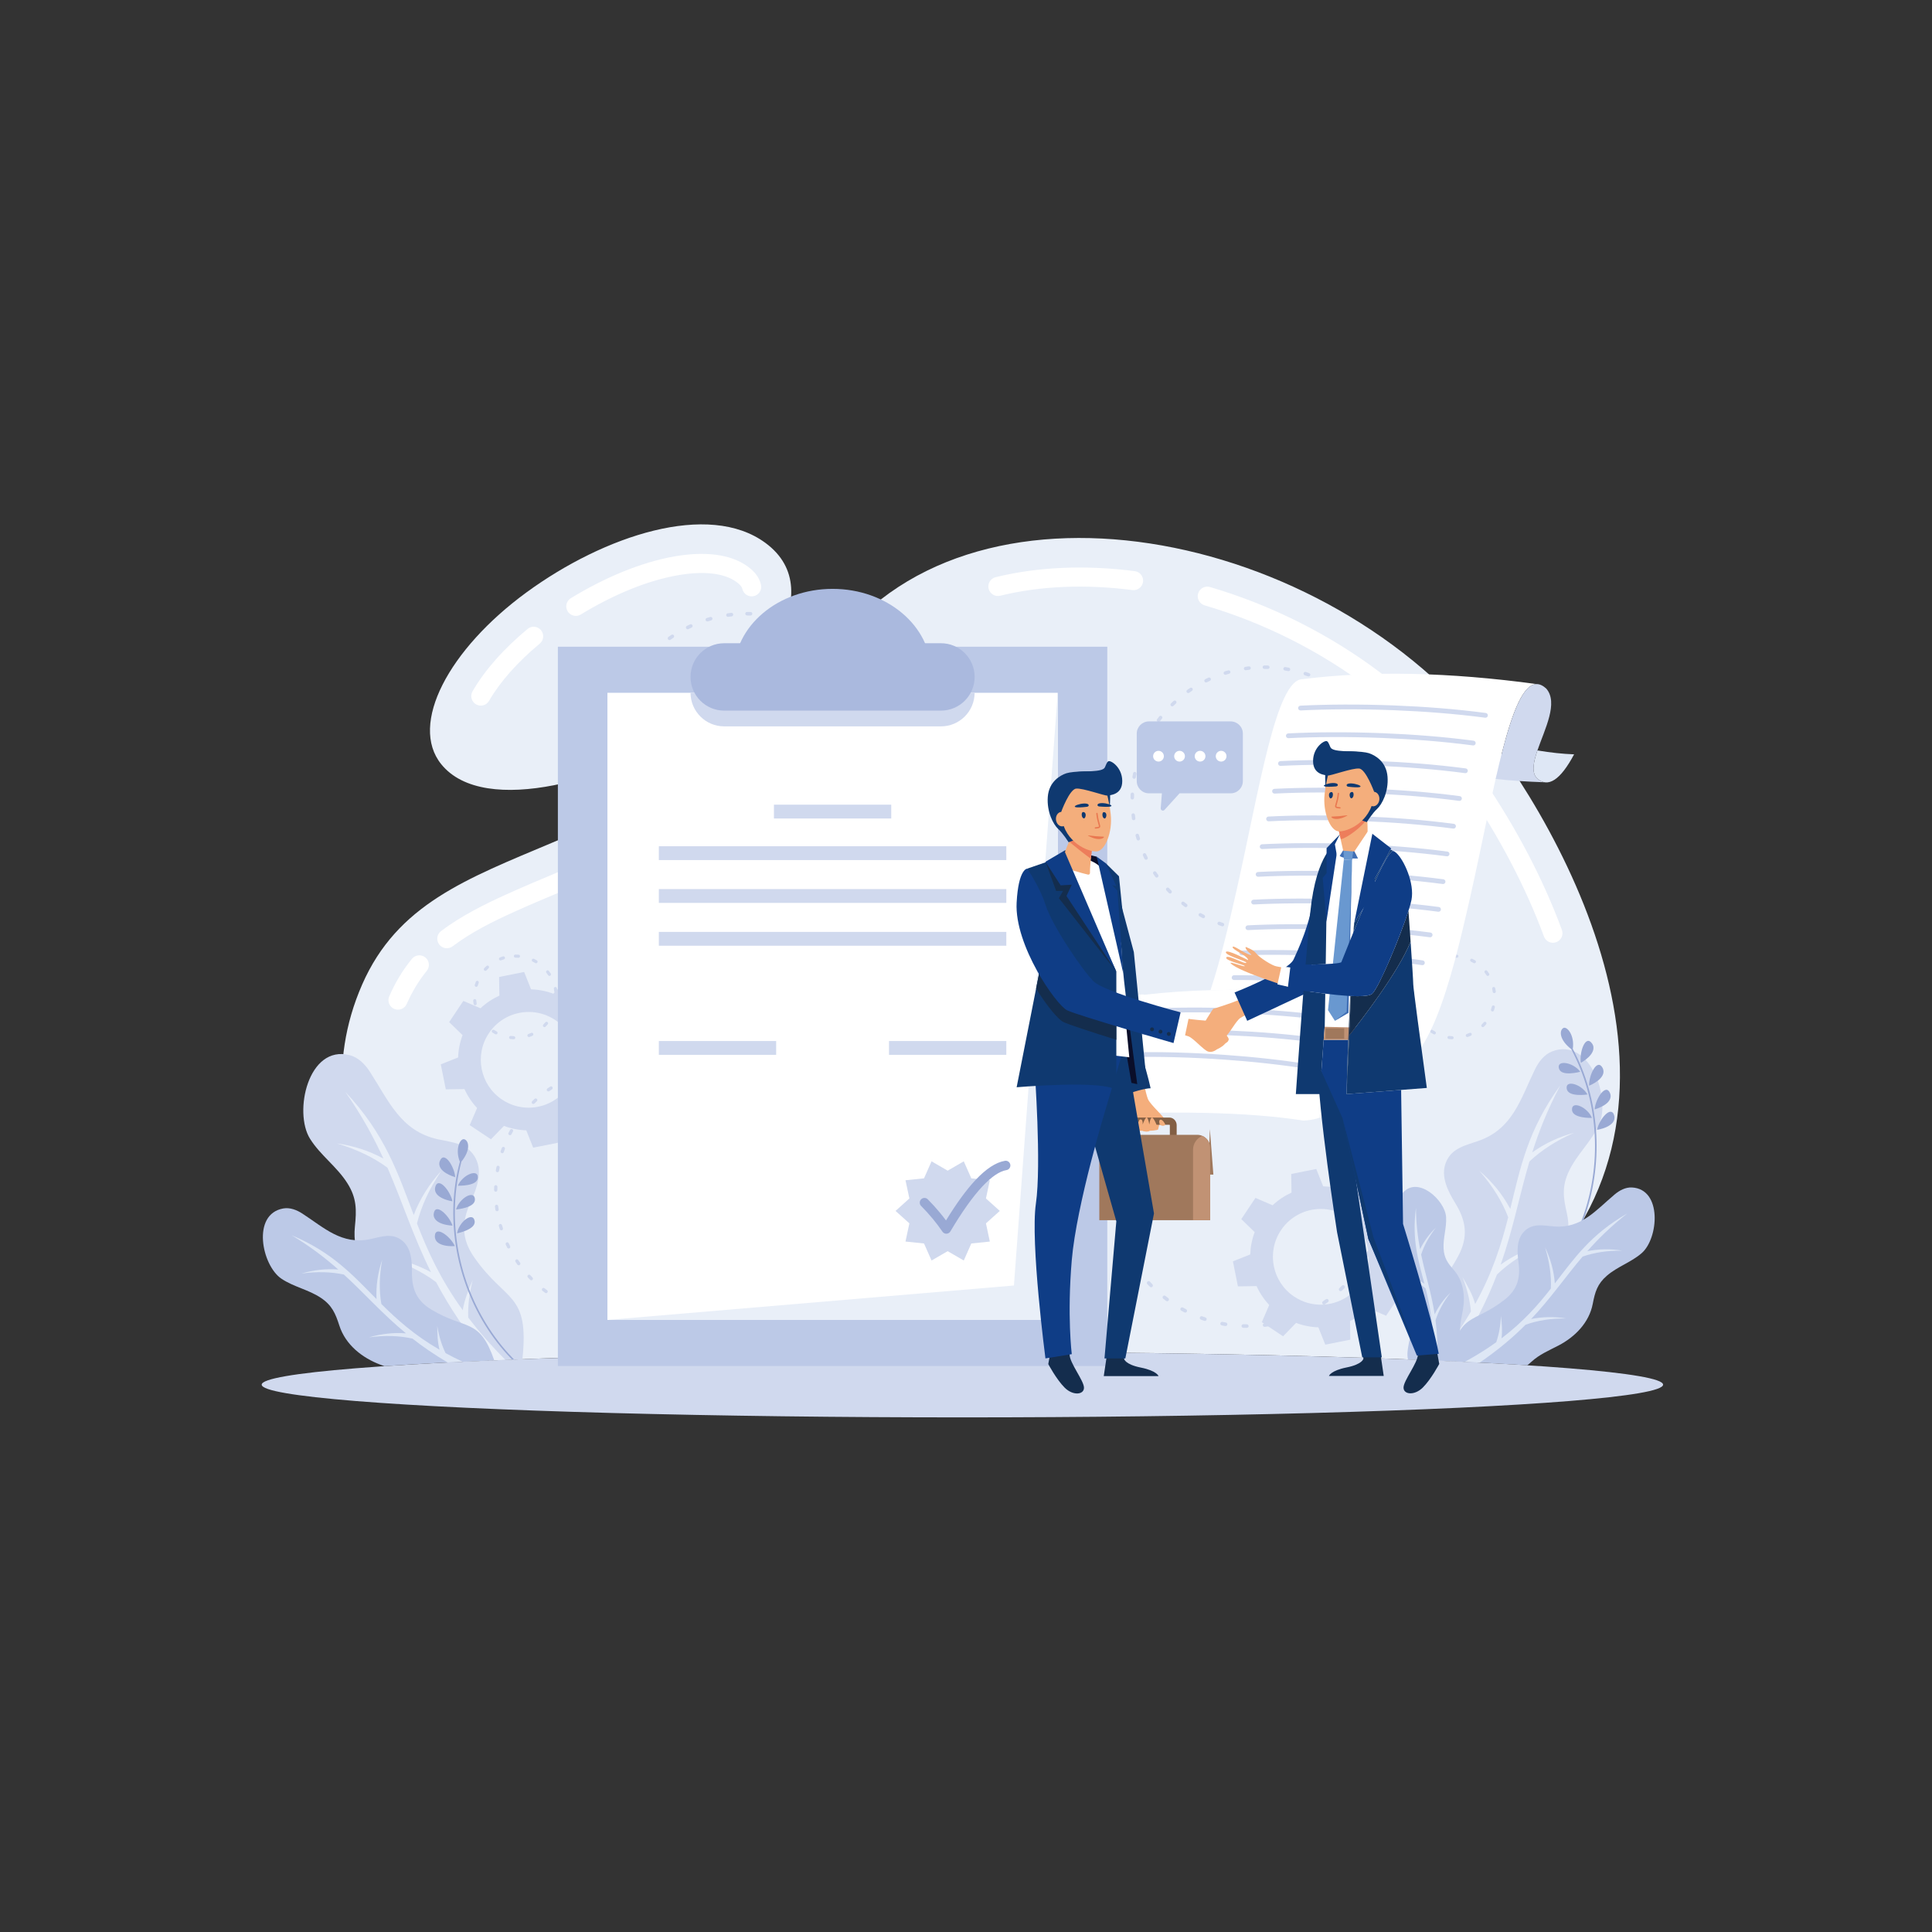 <svg xmlns="http://www.w3.org/2000/svg" xml:space="preserve" enable-background="new 0 0 2000 2000" viewBox="0 0 2000 2000" id="business-deal">
  <rect x="0" y="0" width="2000" height="2000" fill="#333333" stroke="none"/>
  <path fill="#dee7f5" fill-rule="evenodd" d="M1070.63,1062.93c1.77-0.96,3.3-1.93,4.65-2.91c0.4-1.17,0.64-2.48,0.69-3.93c0.13,1.18,0.24,2.27,0.09,3.36
		c3.27-2.48,5.41-4.96,7.3-7.36c0.1-1.91-0.19-3.95-0.86-6.12c0.83,1.73,1.31,3.52,1.45,5.36c2.88-3.74,5.36-7.28,10.71-10.35
		c-2.42,1.9-4.29,3.75-5.9,5.57c1.69-0.34,3.42-0.36,5.19-0.08c-2.18-0.02-4.14,0.27-5.88,0.88c-2.63,3.09-4.67,6.12-7.62,9.24
		c1.7-0.34,3.43-0.37,5.21-0.08c-2.25-0.02-4.26,0.29-6.03,0.93c-1.81,1.82-3.98,3.68-6.79,5.6
		C1072.11,1063,1071.38,1062.96,1070.63,1062.93z" clip-rule="evenodd"></path>
  <path fill="#e9eff8" fill-rule="evenodd" d="M1473.57,1407.87c311.07-153.71,201.67-449.17,88.14-616.75c-158.94-234.63-534.52-318.97-689.88-131.76
		c-210.86,254.1-424.14,193.99-496.88,359.72c-72.75,165.73,60.71,327.73,135.79,389.13c128.56-5.41,300.76-8.71,485.51-8.71
		C1181.01,1399.51,1346.01,1402.66,1473.57,1407.87L1473.57,1407.87z M717.56,754.01c-81.41,52.11-216.07,92.5-260.79,37.09
		c-33.41-41.39,7.74-119.06,88.34-177.94c80.54-58.84,188.46-94.46,247.27-51.13C862.18,613.45,780.26,713.88,717.56,754.01z" clip-rule="evenodd"></path>
  <path fill="#fff" fill-rule="evenodd" d="M1616.88,962.65c1.88,5.13-0.75,10.82-5.89,12.7c-5.13,1.88-10.82-0.75-12.7-5.89
		c-9.5-25.81-20.94-51.1-33.53-75.27c-13.96-26.79-29.19-51.98-44.69-74.86c-13.66-20.17-29.18-39.14-46.15-56.81
		c-17.57-18.28-36.71-35.14-57-50.47c-25.19-19.03-52.43-35.93-80.97-50.28c-28.47-14.3-58.37-26.15-88.97-35.13
		c-5.24-1.54-8.24-7.04-6.7-12.27s7.04-8.24,12.27-6.7c31.62,9.27,62.62,21.56,92.23,36.44c29.8,14.97,58.08,32.5,84.07,52.14
		c21.04,15.9,40.96,33.45,59.32,52.56c17.65,18.37,33.87,38.21,48.24,59.44c16.13,23.82,31.81,49.69,45.93,76.8
		C1595.26,909.86,1607.03,935.92,1616.88,962.65L1616.88,962.65z M1174.71,591.25c5.41,0.68,9.24,5.63,8.56,11.03
		c-0.68,5.41-5.63,9.24-11.03,8.56c-23.29-3.01-47.37-4.26-71.38-3.23c-22.08,0.95-44.12,3.85-65.47,9.09
		c-5.3,1.3-10.66-1.94-11.96-7.24c-1.3-5.3,1.94-10.66,7.24-11.96c22.61-5.55,45.95-8.62,69.34-9.63
		C1125.11,586.79,1150.31,588.09,1174.71,591.25L1174.71,591.25z M632.4,879.11c4.96-2.29,10.84-0.12,13.13,4.84
		c2.29,4.96,0.12,10.84-4.84,13.13c-19.44,8.94-38.36,16.89-57.27,24.84c-17.38,7.3-34.75,14.6-51.24,22.07
		c-11.3,5.12-22.55,10.46-33.15,16.24c-10.58,5.77-20.87,12.13-30.51,19.4c-4.36,3.29-10.57,2.43-13.86-1.94
		c-3.29-4.36-2.43-10.57,1.93-13.86c10.34-7.8,21.47-14.68,32.99-20.95c11.49-6.26,23.05-11.76,34.47-16.94
		c17.56-7.95,34.63-15.13,51.7-22.3C594.97,895.57,614.2,887.48,632.4,879.11L632.4,879.11z M426.44,992.57
		c3.44-4.23,9.67-4.87,13.9-1.43c4.23,3.44,4.87,9.67,1.43,13.9c-4.12,5.05-7.9,10.45-11.38,16.19c-3.49,5.79-6.6,11.8-9.34,18.05
		c-2.18,5-8.01,7.29-13.01,5.11s-7.29-8.01-5.11-13.01c3.17-7.23,6.66-14.01,10.51-20.38C417.3,1004.61,421.62,998.48,426.44,992.57
		L426.44,992.57z M787.77,605.26c1.22,5.32-2.11,10.63-7.43,11.85c-5.32,1.22-10.63-2.11-11.85-7.43c-0.27-1.18-0.88-2.26-1.7-3.26
		c-1.1-1.36-2.61-2.64-4.24-3.85c-6.67-4.91-15.11-7.53-24.05-8.68c-12.33-1.58-25.69-0.35-37.11,1.66
		c-16.17,2.85-32.55,7.9-48.45,14.33c-18.14,7.34-35.72,16.49-51.71,26.25c-4.66,2.84-10.75,1.37-13.59-3.29
		c-2.84-4.66-1.37-10.75,3.29-13.59c16.83-10.28,35.4-19.94,54.66-27.73c17.18-6.95,34.9-12.41,52.4-15.5
		c12.89-2.27,28.24-3.63,42.99-1.74c12.06,1.55,23.66,5.26,33.26,12.32l0.04,0.04c2.81,2.07,5.53,4.44,7.84,7.29
		C784.74,597.17,786.77,600.88,787.77,605.26L787.77,605.26z M546.14,651.09c4.19-3.48,10.42-2.91,13.9,1.28
		c3.48,4.19,2.91,10.42-1.28,13.9c-10.82,8.98-21.38,18.95-30.81,29.62c-8.34,9.43-15.77,19.38-21.68,29.62
		c-2.71,4.72-8.75,6.35-13.47,3.64c-4.72-2.71-6.35-8.75-3.64-13.47c6.63-11.5,14.85-22.53,24-32.88
		C523.28,671.36,534.58,660.69,546.14,651.09z" clip-rule="evenodd"></path>
  <path fill="#d0d9ee" fill-rule="evenodd" d="M540.8,1407.02c7.31-69.51-16.96-58.19-49.89-105.41c-13.59-19.48-13.02-36.92-3.56-57.69
		c6.21-13.63,12.51-30.59,4.99-44.93c-8.17-15.56-23.9-16.26-38.97-19.58c-38.71-8.54-51.06-40-70.54-70.03
		c-5.04-7.76-12.02-14.84-20.94-17.1c-42.93-10.91-58.21,59.02-40.95,86.57c10.78,17.21,27.67,28.68,38.63,45.99
		c9.79,15.47,9.61,27.69,7.81,45.03c-2.87,27.54,10.9,53.38,29.97,72.12c10.83,10.64,22.79,20.57,30.53,33.91
		c8.12,13.99,20.94,25.58,35.88,34.49C487.66,1409.18,513.41,1408.05,540.8,1407.02z" clip-rule="evenodd"></path>
  <path fill="#e9eff8" fill-rule="evenodd" d="M523.13,1407.7c-15.19-15.27-27.79-29.81-38.42-43.76c-0.48-12.09,1.05-25,4.61-38.7
		c-4.5,10.61-8.61,20.49-10.27,31.09c-23.51-32.54-36.56-61.87-47.4-89.78c4.47-18.08,12.91-36.29,25.32-54.63
		c-12.63,13.75-22.19,29.03-28.69,45.84c-16.37-43.22-29.45-83.43-70.79-127.45c17.26,24.72,29.46,47.34,39.4,69.02
		c-14.81-8.02-30.88-13.25-48.2-15.69c20.44,6.09,37.91,14.47,52.42,25.14c15.84,36.38,26.32,70.55,45.06,108.21
		c-14.86-8.08-30.99-13.35-48.38-15.79c21.03,6.27,38.92,14.96,53.67,26.07c13.18,24.84,30.34,51.36,55.2,81.11
		C512.06,1408.16,517.56,1407.93,523.13,1407.7z" clip-rule="evenodd"></path>
  <path fill="#bcc9e7" fill-rule="evenodd" d="M511.63,1408.18c-15.47-44.53-29.14-30.87-65.11-52.52c-15.36-9.24-20.29-21.5-20.08-38.84
		c0.14-11.37-0.68-25.09-10.27-32.67c-10.41-8.22-21.51-3.8-32.96-1.4c-29.41,6.17-47.57-11.76-70.23-26.47
		c-5.86-3.8-12.86-6.52-19.72-5.3c-33.06,5.85-22.28,59.04-1.92,72.73c12.73,8.56,27.92,11.22,40.79,19.79
		c11.51,7.65,15.12,16.17,19.16,28.74c6.42,19.98,23.85,33.57,42.78,40.59c1.29,0.48,2.58,0.94,3.88,1.4
		C430.63,1412.01,468.82,1409.97,511.63,1408.18z" clip-rule="evenodd"></path>
  <path fill="#dee7f5" fill-rule="evenodd" d="M478.92,1409.64c-6.27-2.91-12.14-5.88-17.66-8.89c-4.03-8.22-6.9-17.64-8.63-28.24
		c0.13,8.75,0.29,16.88,2.39,24.73c-26.22-15.19-44.22-31.42-60.24-47.36c-2.43-13.92-2.14-29.16,0.85-45.74
		c-4.55,13.46-6.5,27.02-5.87,40.7c-24.54-24.82-45.87-48.57-87.94-66.15c19.51,11.73,34.86,23.58,48.36,35.49
		c-12.7-0.93-25.43,0.46-38.17,4.18c16.02-2.16,30.68-1.82,43.98,1.04c22.08,20.24,39.77,40.64,64.26,60.86
		c-12.76-0.96-25.54,0.44-38.33,4.17c16.48-2.22,31.52-1.79,45.12,1.3c10.55,8.26,22.39,16.48,36.31,24.65
		C468.45,1410.15,473.64,1409.89,478.92,1409.64z" clip-rule="evenodd"></path>
  <path fill="#d0d9ee" fill-rule="evenodd" d="M1475.55,1406.96c-15.94-66.85,8.4-58.31,34.17-107.03c10.51-19.87,7.98-36.16-3.28-54.53
		c-7.39-12.05-15.25-27.23-9.83-41.56c5.88-15.55,20.55-18.06,34.3-22.94c35.33-12.55,43.3-43.51,58.13-73.96
		c3.84-7.87,9.58-15.33,17.68-18.5c39.02-15.27,61.38,48.54,48.35,76.4c-8.14,17.42-22.67,30.15-30.96,47.67
		c-7.41,15.66-5.85,27.1-2.16,43.16c5.86,25.5-4.1,51.35-19.83,71.18c-8.93,11.24-19.02,21.97-24.75,35.38
		c-8.58,20.09-26.7,36.72-47.41,48.21c-16.65-0.84-34.21-1.65-52.59-2.41L1475.55,1406.96z" clip-rule="evenodd"></path>
  <path fill="#e9eff8" fill-rule="evenodd" d="M1487.56,1408.46c14.41-18.08,25.86-34.91,35.12-50.78c-0.94-11.4-3.86-23.32-8.76-35.76
		c5.43,9.42,10.43,18.21,13.2,27.96c18.32-33.28,27.2-62.32,34.17-89.77c-6.27-16.43-16.28-32.52-30.02-48.28
		c13.41,11.41,24.14,24.62,32.17,39.63c10.4-42.46,18.06-81.71,51.78-127.86c-13.36,25.22-22.21,47.86-29.04,69.37
		c12.97-9.26,27.44-16.05,43.41-20.37c-18.47,8.12-33.9,18.02-46.29,29.73c-10.68,35.98-16.59,69.27-29.85,106.79
		c13.02-9.32,27.54-16.15,43.57-20.48c-19.01,8.35-34.79,18.59-47.35,30.75c-10.25,26.76-24.6,55.89-47.18,89.74
		C1497.58,1408.9,1492.61,1408.68,1487.56,1408.46z" clip-rule="evenodd"></path>
  <path fill="#bcc9e7" fill-rule="evenodd" d="M1457.55,1407.24c-2.36-10.79,3.37-19.12,3.19-39.11c-0.11-12.89-5.81-20.36-16.45-26.45
		c-6.98-4-15.04-9.43-16.22-18.13c-1.27-9.43,5.41-14.76,10.98-21.03c14.32-16.1,9.92-33.85,9.09-53.25
		c-0.22-5.02,0.64-10.35,3.85-14.19c15.43-18.5,43.98,7.32,45,24.92c0.65,11-3.18,21.42-2.59,32.51
		c0.54,9.91,4.43,15.22,10.63,22.25c9.87,11.17,11.89,26.91,9.37,41.22c-1.43,8.12-3.58,16.3-2.81,24.63
		c0.87,9.43-1.54,19.38-5.91,28.66C1490.29,1408.56,1474.25,1407.88,1457.55,1407.24z" clip-rule="evenodd"></path>
  <path fill="#dee7f5" fill-rule="evenodd" d="M1481.95,1408.22c0.51-5.14,0.82-10.04,0.97-14.72c-3.57-5.46-8.27-10.63-14.11-15.52
		c5.28,3.22,10.18,6.25,14.22,10.37c0.15-21.78-3.28-38.82-7.23-54.53c-7.61-6.5-17-11.8-28.17-15.89c9.83,2,18.8,5.66,26.9,10.96
		c-6.31-24.2-13.13-46.01-8.73-78.53c0.14,16.36,1.85,30.18,4.26,42.87c3.99-8.25,9.41-15.67,16.25-22.27
		c-7.07,9.2-12.12,18.46-15.15,27.77c4.41,21.02,10.48,39.37,14.02,61.88c3.99-8.29,9.43-15.75,16.3-22.37
		c-7.27,9.46-12.41,18.99-15.41,28.57c1.6,12.24,2.39,25.8,1.78,41.68L1481.95,1408.22z" clip-rule="evenodd"></path>
  <path fill="#99a9d4" fill-rule="evenodd" d="M1626.65 1086.13c-12.76-9.81-12.4-19.43-8.44-21.85 3.96-2.42 12.02 7.63 9.93 21.5.82 1.54 1.63 3.08 2.41 4.63 6.59 13.08 11.7 26.9 15.34 41.07 3.65 14.19 5.84 28.76 6.6 43.38.76 14.65.06 29.36-2.05 43.87-2.11 14.54-5.68 28.88-10.67 42.69-5 13.81-11.45 27.09-19.28 39.51-.52.82-1.83.09-1.32-.73.94-1.51 1.87-3.03 2.77-4.55 7.4-12.56 13.43-25.93 18.03-39.77 4.58-13.76 7.76-27.98 9.53-42.38 1.78-14.49 2.12-29.17 1.02-43.72-1.08-14.47-3.6-28.83-7.55-42.79-3.97-14.04-9.4-27.65-16.23-40.54C1626.69 1086.35 1626.66 1086.24 1626.65 1086.13L1626.65 1086.13zM1636.47 1100.26c0 0 4.56-2.47 8.34-6.24 1.88-1.88 3.52-4.08 4.3-6.46.78-2.38.69-4.93-1.04-7.35-3.4-4.86-6.74-2.57-8.98 2.24-1.14 2.41-1.93 5.39-2.46 8.53C1636.1 1094.13 1636.07 1097.33 1636.47 1100.26L1636.47 1100.26zM1635.86 1109.49c-.85-1.17-1.85-2.28-2.99-3.29-1.16-.99-2.43-1.89-3.73-2.66-2.58-1.56-5.44-2.57-7.94-2.97-4.99-.8-8.68.8-7.42 5.41.33 1.15.88 2.07 1.62 2.78.75.72 1.7 1.23 2.79 1.6 1.08.36 2.3.58 3.57.69 1.26.12 2.58.12 3.88.06C1630.86 1110.87 1635.86 1109.49 1635.86 1109.49L1635.86 1109.49zM1645.05 1123.93c0 0 4.81-1.9 8.99-5.17 2.09-1.64 4.01-3.63 5.09-5.9 1.06-2.26 1.2-4.77-.13-7.39-2.8-5.21-6.44-3.33-9.19 1.12-1.37 2.23-2.67 5.13-3.5 8.16-.41 1.51-.77 3.07-1 4.63C1645.08 1120.93 1644.98 1122.46 1645.05 1123.93L1645.05 1123.93zM1643.34 1133.01c-1.41-2.53-3.58-4.86-5.96-6.71-2.45-1.84-5.11-3.21-7.53-3.92-2.44-.7-4.65-.76-6.12-.06-1.49.71-2.22 2.14-1.92 4.54.68 4.74 5.91 6.16 11.18 6.55C1638.24 1133.79 1643.34 1133.01 1643.34 1133.01L1643.34 1133.01zM1650.73 1148.44c0 0 5.01-1.33 9.56-4.1 2.29-1.39 4.41-3.13 5.72-5.25 1.29-2.1 1.86-4.6.75-7.33-2.15-5.49-5.94-4.07-9.26.04-1.67 2.06-3.16 4.76-4.43 7.68-.62 1.46-1.14 2.96-1.52 4.47C1651.17 1145.46 1650.84 1146.98 1650.73 1148.44L1650.73 1148.44zM1648 1157.27c-.56-1.34-1.29-2.65-2.16-3.89-.87-1.24-1.92-2.41-3.01-3.47-1.1-1.06-2.25-2.01-3.43-2.82-1.2-.8-2.42-1.47-3.59-1.96-4.68-1.97-8.65-1.3-8.48 3.51.05 4.82 5.21 6.82 10.33 7.83C1642.81 1157.46 1648 1157.27 1648 1157.27L1648 1157.27zM1653.26 1169.62c0 0 1.29-.2 3.17-.66 1.88-.47 4.36-1.21 6.76-2.33 2.41-1.12 4.73-2.61 6.29-4.56 1.59-1.95 2.27-4.35 1.58-7.18-.69-2.84-2.15-4.02-3.77-4.03-1.64-.01-3.55 1.17-5.41 3.01-1.9 1.85-3.78 4.37-5.29 7.12C1655.05 1163.74 1653.78 1166.74 1653.26 1169.62zM477.57 1202.6c10.16-12.49 7.6-21.76 3.19-23.21-4.41-1.44-9.95 10.19-4.72 23.21-.45 1.68-.88 3.37-1.28 5.06-3.41 14.24-5.2 28.87-5.49 43.5-.29 14.65.93 29.33 3.55 43.74 2.63 14.43 6.69 28.59 12.08 42.23 5.4 13.66 12.16 26.8 20.2 39.1 8.04 12.3 17.37 23.73 27.85 34.03.69.68 1.8-.33 1.11-1.01-1.26-1.25-2.51-2.51-3.74-3.79-10.09-10.52-19.03-22.15-26.69-34.55-7.62-12.34-13.99-25.45-19.02-39.06-5.07-13.69-8.76-27.9-11.05-42.32-2.27-14.33-3.12-28.89-2.48-43.38.64-14.57 2.8-29.07 6.48-43.18C477.58 1202.82 477.59 1202.7 477.57 1202.6L477.57 1202.6zM471.26 1218.61c0 0-5-1.35-9.55-4.15-2.26-1.4-4.36-3.16-5.67-5.3-1.3-2.13-1.8-4.64-.68-7.38 2.19-5.51 5.97-4.05 9.26.11 1.67 2.08 3.12 4.8 4.35 7.74C470.21 1212.56 470.98 1215.66 471.26 1218.61L471.26 1218.61zM473.97 1227.45c.56-1.33 1.28-2.65 2.16-3.89.9-1.23 1.93-2.39 3.02-3.44 2.15-2.11 4.71-3.75 7.05-4.72 4.67-1.93 8.63-1.21 8.46 3.56-.06 1.19-.38 2.21-.94 3.08-.57.87-1.37 1.59-2.35 2.2-.97.61-2.11 1.09-3.32 1.49-1.2.4-2.48.71-3.76.95C479.16 1227.64 473.97 1227.45 473.97 1227.45L473.97 1227.45zM468.35 1243.61c0 0-5.12-.74-9.94-2.97-2.41-1.11-4.74-2.61-6.31-4.57-1.55-1.95-2.27-4.37-1.57-7.22 1.52-5.71 5.5-4.72 9.2-1.02 1.85 1.85 3.78 4.39 5.28 7.14.75 1.38 1.45 2.81 2.04 4.27C467.64 1240.7 468.08 1242.17 468.35 1243.61L468.35 1243.61zM472.1 1252.06c.79-2.79 2.37-5.55 4.26-7.9 1.96-2.35 4.24-4.3 6.42-5.55 2.21-1.24 4.35-1.8 5.94-1.46 1.61.34 2.66 1.57 2.92 3.98.43 4.77-4.34 7.36-9.38 8.95C477.24 1251.64 472.1 1252.06 472.1 1252.06L472.1 1252.06zM468.45 1268.77c0 0-5.18-.14-10.25-1.79-2.55-.83-5.01-2.04-6.77-3.79-1.74-1.75-2.87-4.05-2.42-6.96.83-5.83 4.85-5.33 9.02-2.09 2.1 1.62 4.17 3.9 6.07 6.45.94 1.28 1.79 2.62 2.51 4C467.34 1265.97 468.01 1267.37 468.45 1268.77L468.45 1268.77zM473.15 1276.74c.24-1.43.65-2.88 1.2-4.28.57-1.41 1.32-2.78 2.13-4.06.82-1.28 1.73-2.47 2.69-3.53.99-1.06 2.02-1.98 3.04-2.73 4.1-2.99 8.12-3.25 9.06 1.47 1.06 4.7-3.5 7.84-8.25 9.99C478.24 1275.73 473.15 1276.74 473.15 1276.74L473.15 1276.74zM470.87 1289.96c0 0-1.3.11-3.24.09-1.94-.02-4.52-.17-7.12-.71-2.59-.53-5.2-1.45-7.17-2.99-1.99-1.53-3.21-3.71-3.19-6.63.02-2.92 1.17-4.41 2.75-4.79 1.6-.38 3.73.32 5.96 1.68 2.27 1.36 4.68 3.38 6.79 5.71C467.77 1284.66 469.69 1287.28 470.87 1289.96z" clip-rule="evenodd"></path>
  <path fill="#bcc9e7" fill-rule="evenodd" d="M1501.21,1408.87c9.38-51.26,23.62-37.75,56.34-63.44c13.35-10.48,16.57-22.55,14.38-38.79
		c-1.44-10.65-2.24-23.61,5.89-31.85c8.82-8.93,19.74-6.09,30.76-5.17c28.29,2.34,43.27-16.61,62.84-33.07
		c5.06-4.25,11.31-7.62,17.89-7.29c31.68,1.61,27.68,52.77,10.15,67.99c-10.96,9.52-24.9,13.8-36,23.34
		c-9.91,8.53-12.32,16.94-14.67,29.21c-3.73,19.49-18.52,34.28-35.47,43.09c-9.62,5-19.88,9.28-27.94,16.78
		c-1.39,1.29-2.85,2.51-4.38,3.66c-23.99-1.52-50.64-2.95-79.64-4.26L1501.21,1408.87z" clip-rule="evenodd"></path>
  <path fill="#dee7f5" fill-rule="evenodd" d="M1516.38,1409.77c12.36-6.74,23.08-13.52,32.53-20.32c2.83-8.19,4.45-17.36,4.85-27.5
		c0.88,8.22,1.66,15.87,0.6,23.48c22.85-17.33,37.87-34.66,51.07-51.5c0.68-13.34-1.34-27.61-6.04-42.81
		c5.81,12.09,9.2,24.59,10.17,37.49c20.17-26.16,37.46-50.94,74.9-72.36c-16.95,13.29-29.99,26.21-41.29,38.97
		c11.81-2.37,23.91-2.55,36.28-0.55c-15.27-0.15-28.98,1.9-41.13,6.14c-18.39,21.58-32.64,42.78-53.29,64.63
		c11.86-2.39,24-2.59,36.43-0.58c-15.71-0.16-29.77,2.01-42.18,6.5c-12.69,12.74-27.84,25.73-47.51,39.16
		C1526.73,1410.28,1521.58,1410.02,1516.38,1409.77z" clip-rule="evenodd"></path>
  <ellipse cx="996.26" cy="1433.39" fill="#d0d9ee" fill-rule="evenodd" clip-rule="evenodd" rx="725.36" ry="33.88"></ellipse>
  <path fill="#d0d9ee" fill-rule="evenodd" d="M773.34 637.14c-1.01 0-1.83-.82-1.83-1.83 0-1.01.82-1.83 1.83-1.83l3.7.05c1.01.02 1.81.86 1.78 1.87-.02 1.01-.86 1.8-1.87 1.78L773.34 637.14 773.34 637.14zM756.99 634.43c1-.12 1.91.59 2.03 1.59.12 1-.59 1.91-1.6 2.03-1.2.14-2.39.29-3.58.46-1 .15-1.93-.54-2.07-1.54-.15-1 .54-1.93 1.54-2.07C754.54 634.72 755.77 634.57 756.99 634.43L756.99 634.43zM735.22 638.7c.97-.27 1.98.29 2.26 1.26.27.97-.29 1.98-1.26 2.26l-3.46 1.02c-.96.3-1.99-.24-2.29-1.2-.3-.96.24-1.99 1.2-2.29C732.85 639.38 734.04 639.03 735.22 638.7L735.22 638.7zM714.39 646.36c.91-.43 2-.03 2.43.88.43.91.03 2-.88 2.43-1.09.5-2.18 1.02-3.26 1.55-.9.45-2 .08-2.45-.82-.45-.9-.08-2 .82-2.45L714.39 646.36 714.39 646.36zM695.03 657.2c.83-.56 1.97-.34 2.54.49.56.83.34 1.97-.49 2.54l-2.97 2.04c-.82.58-1.96.39-2.55-.43-.58-.82-.39-1.96.43-2.55L695.03 657.2 695.03 657.2zM677.61 670.94c.74-.69 1.9-.65 2.58.09.69.74.64 1.9-.09 2.58l-2.62 2.48c-.72.7-1.88.69-2.58-.03-.71-.72-.69-1.88.03-2.58L677.61 670.94 677.61 670.94zM662.55 687.23c.62-.79 1.77-.93 2.57-.31.79.62.93 1.77.3 2.57-.75.94-1.47 1.89-2.19 2.84-.6.82-1.75.99-2.56.39-.81-.6-.99-1.75-.38-2.56C661.05 689.2 661.78 688.2 662.55 687.23L662.55 687.23zM650.21 705.67c.49-.88 1.61-1.2 2.49-.7.88.49 1.2 1.61.7 2.49-.59 1.04-1.15 2.1-1.72 3.16-.47.89-1.57 1.24-2.47.78-.89-.47-1.24-1.57-.78-2.46C649.02 707.84 649.6 706.74 650.21 705.67L650.21 705.67zM640.93 725.82c.35-.95 1.4-1.43 2.34-1.09.95.34 1.43 1.4 1.09 2.34l-1.2 3.39c-.32.96-1.36 1.48-2.31 1.16-.96-.32-1.47-1.35-1.16-2.31C640.12 728.19 640.5 726.97 640.93 725.82L640.93 725.82zM634.93 747.2c.19-.99 1.15-1.64 2.14-1.45.99.19 1.64 1.15 1.45 2.14l-.65 3.55c-.16 1-1.11 1.67-2.1 1.51-1-.16-1.67-1.1-1.51-2.1L634.93 747.2 634.93 747.2zM632.39 769.24c.03-1 .88-1.8 1.88-1.77 1.01.03 1.8.88 1.77 1.88l-.09 3.61c0 1.01-.83 1.82-1.84 1.82-1.01-.01-1.82-.83-1.82-1.84C632.31 771.71 632.34 770.47 632.39 769.24L632.39 769.24zM633.29 791.4c-.12-1 .59-1.91 1.59-2.03 1-.12 1.91.59 2.03 1.6.13 1.19.3 2.39.47 3.58.15 1-.55 1.93-1.54 2.07-1 .14-1.92-.55-2.07-1.54C633.6 793.85 633.42 792.63 633.29 791.4L633.29 791.4zM637.65 813.17c-.28-.97.28-1.98 1.24-2.26.97-.28 1.98.28 2.26 1.24.33 1.16.67 2.31 1.03 3.46.3.96-.23 1.99-1.19 2.29-.96.3-1.99-.23-2.29-1.19C638.33 815.54 637.98 814.35 637.65 813.17L637.65 813.17zM645.38 833.96c-.43-.91-.03-2 .88-2.43.91-.43 2-.03 2.43.88.5 1.09 1.02 2.17 1.56 3.24.45.9.09 2-.81 2.45-.9.45-2 .09-2.45-.81C646.42 836.23 645.89 835.06 645.38 833.96L645.38 833.96zM656.3 853.28c-.56-.83-.34-1.97.49-2.54.84-.56 1.97-.34 2.54.49.67.99 1.35 1.99 2.05 2.96.59.82.4 1.96-.41 2.55-.82.59-1.96.4-2.55-.41C657.69 855.32 656.98 854.3 656.3 853.28L656.3 853.28zM670.11 870.65c-.69-.74-.66-1.89.08-2.58.74-.69 1.89-.66 2.58.08l2.49 2.61c.71.72.7 1.88-.02 2.58-.72.71-1.87.7-2.58-.01C671.8 872.45 670.95 871.55 670.11 870.65L670.11 870.65zM686.45 885.65c-.8-.62-.94-1.77-.32-2.56.62-.8 1.77-.94 2.56-.32.95.74 1.9 1.47 2.87 2.19.81.6.98 1.74.38 2.56-.6.81-1.74.98-2.55.38L686.45 885.65 686.45 885.65zM704.94 897.92c-.88-.49-1.21-1.6-.72-2.48.49-.88 1.6-1.21 2.48-.72l3.18 1.71c.89.47 1.24 1.57.78 2.46-.47.89-1.57 1.24-2.47.78L704.94 897.92 704.94 897.92zM725.13 907.13c-.95-.34-1.44-1.39-1.1-2.34.34-.95 1.39-1.44 2.34-1.1l3.41 1.19c.96.31 1.47 1.35 1.16 2.31-.32.96-1.35 1.47-2.31 1.16L725.13 907.13 725.13 907.13zM746.52 913.04c-.99-.19-1.64-1.15-1.45-2.14.19-.99 1.15-1.64 2.14-1.45 1.17.23 2.38.4 3.54.63 1 .16 1.68 1.1 1.52 2.09-.16 1-1.1 1.68-2.09 1.52L746.52 913.04 746.52 913.04zM768.57 915.5c-1.01-.03-1.8-.88-1.77-1.88.03-1.01.88-1.8 1.88-1.77l3.61.07c1.01 0 1.82.83 1.82 1.84-.01 1.01-.83 1.82-1.84 1.82L768.57 915.5 768.57 915.5zM790.74 914.52c-1 .13-1.92-.58-2.04-1.58-.13-1 .58-1.92 1.58-2.04 1.19-.15 2.38-.31 3.57-.49 1-.15 1.93.53 2.08 1.53.15 1-.53 1.93-1.53 2.08C793.18 914.2 791.96 914.37 790.74 914.52L790.74 914.52zM812.47 910.08c-.97.28-1.98-.28-2.26-1.24-.28-.97.28-1.98 1.24-2.26 1.16-.33 2.31-.68 3.46-1.04.96-.3 1.99.23 2.29 1.19.3.96-.23 1.99-1.19 2.29C814.84 909.38 813.66 909.74 812.47 910.08L812.47 910.08zM833.25 902.26c-.91.43-2 .04-2.43-.87-.43-.91-.04-2 .87-2.43 1.09-.51 2.17-1.04 3.24-1.58.9-.45 2-.09 2.45.81.46.9.09 2-.81 2.45C835.47 901.2 834.36 901.74 833.25 902.26L833.25 902.26zM852.52 891.27c-.83.57-1.97.35-2.54-.48-.57-.84-.36-1.97.48-2.54l2.96-2.07c.82-.59 1.96-.4 2.55.41.59.82.4 1.96-.41 2.55L852.52 891.27 852.52 891.27zM869.84 877.4c-.74.69-1.89.66-2.58-.08-.69-.73-.66-1.89.08-2.58.87-.82 1.72-1.69 2.6-2.5.71-.71 1.87-.71 2.58 0 .71.71.71 1.87 0 2.58L869.84 877.4 869.84 877.4zM884.78 861c-.62.8-1.77.94-2.56.32-.8-.62-.94-1.77-.32-2.56l2.17-2.87c.59-.82 1.74-1 2.55-.4.81.59.99 1.74.4 2.55C886.29 859.04 885.53 860.02 884.78 861L884.78 861zM896.98 842.46c-.48.89-1.59 1.21-2.48.73-.89-.48-1.22-1.59-.74-2.48l1.7-3.18c.46-.9 1.56-1.25 2.46-.79s1.25 1.56.79 2.46L896.98 842.46 896.98 842.46zM906.11 822.24c-.34.95-1.39 1.44-2.34 1.1-.95-.34-1.44-1.39-1.1-2.34l1.17-3.4c.31-.96 1.34-1.48 2.3-1.17.96.31 1.48 1.34 1.17 2.3L906.11 822.24 906.11 822.24zM911.94 800.82c-.18.99-1.14 1.65-2.13 1.46-.99-.18-1.65-1.14-1.46-2.13l.62-3.55c.16-1 1.1-1.67 2.09-1.52 1 .16 1.67 1.1 1.52 2.09L911.94 800.82 911.94 800.82zM914.32 778.76c-.02 1.01-.86 1.81-1.87 1.78-1.01-.02-1.8-.86-1.78-1.87l.06-3.61c0-1.01.82-1.83 1.83-1.83s1.83.82 1.83 1.83L914.32 778.76 914.32 778.76zM913.26 756.61c.13 1-.58 1.92-1.58 2.04-1 .13-1.92-.58-2.04-1.58-.11-1.13-.3-2.44-.5-3.56-.16-1 .52-1.94 1.52-2.09 1-.16 1.94.52 2.09 1.52C912.92 754.14 913.13 755.41 913.26 756.61L913.26 756.61zM908.73 734.87c.29.97-.26 1.99-1.23 2.27-.97.29-1.99-.26-2.27-1.23l-1.06-3.45c-.31-.96.21-1.99 1.17-2.3.96-.31 1.99.21 2.3 1.17L908.73 734.87 908.73 734.87zM900.83 714.13c.44.91.06 2-.85 2.44-.91.44-2 .06-2.44-.85l-1.59-3.24c-.46-.9-.1-2 .79-2.46.9-.46 2-.1 2.46.79C899.76 711.91 900.3 713.02 900.83 714.13L900.83 714.13zM889.77 694.9c.57.83.37 1.97-.46 2.54-.83.57-1.97.37-2.54-.46l-2.08-2.95c-.6-.82-.41-1.96.4-2.55.82-.59 1.96-.41 2.55.4L889.77 694.9 889.77 694.9zM875.83 677.64c.7.73.67 1.89-.06 2.58-.73.7-1.89.67-2.58-.06l-2.51-2.59c-.71-.71-.71-1.87 0-2.58.71-.71 1.87-.71 2.58 0L875.83 677.64 875.83 677.64zM859.38 662.76c.8.61.95 1.76.34 2.56-.61.8-1.76.95-2.56.34l-2.89-2.17c-.81-.59-.99-1.74-.4-2.55.59-.82 1.74-1 2.55-.4L859.38 662.76 859.38 662.76zM840.8 650.64c.88.48 1.21 1.59.73 2.48-.48.88-1.59 1.21-2.48.73l-3.17-1.67c-.92-.46-1.28-1.56-.82-2.46.45-.9 1.55-1.26 2.46-.81C838.59 649.49 839.71 650.05 840.8 650.64L840.8 650.64zM820.54 641.58c.95.34 1.45 1.38 1.12 2.33-.34.95-1.38 1.45-2.33 1.12l-3.42-1.16c-.96-.31-1.48-1.34-1.17-2.3.31-.96 1.34-1.48 2.3-1.17C818.21 640.77 819.38 641.17 820.54 641.58L820.54 641.58zM799.09 635.83c1 .18 1.65 1.13 1.48 2.12-.18 1-1.13 1.66-2.12 1.48l-3.56-.61c-1-.15-1.68-1.09-1.53-2.08.15-1 1.09-1.68 2.08-1.53C796.67 635.4 797.88 635.62 799.09 635.83zM1308.86 692.45c-.99 0-1.79-.8-1.79-1.79 0-.99.8-1.79 1.79-1.79l3.63.05c.99.02 1.77.85 1.75 1.84-.02.99-.85 1.77-1.84 1.75L1308.86 692.45 1308.86 692.45zM1292.81 689.79c.98-.12 1.88.58 2 1.57.12.98-.59 1.88-1.57 2-1.17.14-2.34.28-3.51.45-.98.14-1.89-.53-2.04-1.51-.14-.98.54-1.89 1.51-2.03C1290.41 690.07 1291.61 689.93 1292.81 689.79L1292.81 689.79zM1271.43 693.99c.95-.27 1.94.28 2.21 1.24.27.95-.29 1.94-1.24 2.21l-3.4 1c-.95.3-1.95-.23-2.25-1.18-.3-.95.23-1.95 1.18-2.25C1269.1 694.65 1270.27 694.31 1271.43 693.99L1271.43 693.99zM1250.97 701.51c.9-.42 1.97-.03 2.39.87.42.9.03 1.97-.87 2.39-1.07.5-2.14 1-3.2 1.53-.89.44-1.97.08-2.41-.81-.44-.89-.08-1.97.81-2.41L1250.97 701.51 1250.97 701.51zM1231.96 712.16c.82-.55 1.94-.33 2.49.48.55.82.34 1.94-.48 2.49l-2.92 2.01c-.81.57-1.93.38-2.5-.42-.57-.81-.38-1.93.42-2.5L1231.96 712.16 1231.96 712.16zM1214.85 725.65c.73-.67 1.86-.63 2.54.09.67.73.63 1.86-.09 2.54l-2.57 2.44c-.71.69-1.84.68-2.54-.03-.69-.71-.68-1.84.03-2.54L1214.85 725.65 1214.85 725.65zM1200.05 741.65c.61-.78 1.74-.91 2.52-.3.78.61.91 1.74.3 2.52-.73.92-1.44 1.85-2.15 2.79-.59.8-1.72.97-2.52.38-.8-.59-.97-1.71-.38-2.51C1198.58 743.58 1199.29 742.6 1200.05 741.65L1200.05 741.65zM1187.94 759.76c.48-.86 1.58-1.17 2.44-.69.86.48 1.17 1.58.69 2.44-.58 1.03-1.13 2.07-1.69 3.11-.46.88-1.54 1.22-2.42.76-.88-.46-1.22-1.54-.76-2.42C1186.76 761.89 1187.34 760.82 1187.94 759.76L1187.94 759.76zM1178.81 779.56c.34-.93 1.37-1.41 2.3-1.07.93.34 1.41 1.37 1.07 2.3l-1.18 3.33c-.31.95-1.33 1.45-2.27 1.14-.94-.31-1.45-1.33-1.14-2.27C1178.03 781.88 1178.4 780.69 1178.81 779.56L1178.81 779.56zM1172.93 800.55c.18-.97 1.13-1.61 2.1-1.43.97.18 1.61 1.13 1.43 2.1l-.63 3.48c-.16.98-1.09 1.64-2.06 1.48-.98-.16-1.64-1.09-1.48-2.06L1172.93 800.55 1172.93 800.55zM1170.43 822.2c.03-.99.86-1.76 1.85-1.73.99.03 1.76.86 1.74 1.85l-.09 3.54c0 .99-.81 1.79-1.8 1.78-.99 0-1.79-.81-1.78-1.8C1170.35 824.62 1170.39 823.41 1170.43 822.2L1170.43 822.2zM1171.31 843.97c-.12-.98.58-1.88 1.57-2 .98-.12 1.88.59 2 1.57.13 1.17.3 2.34.46 3.51.14.98-.53 1.89-1.51 2.04-.98.14-1.89-.53-2.04-1.51C1171.62 846.37 1171.45 845.17 1171.31 843.97L1171.31 843.97zM1175.59 865.34c-.28-.95.27-1.95 1.22-2.22.95-.28 1.95.27 2.22 1.22.32 1.14.66 2.27 1.01 3.4.3.95-.22 1.95-1.17 2.25-.94.3-1.95-.23-2.25-1.17C1176.26 867.68 1175.92 866.51 1175.59 865.34L1175.59 865.34zM1183.19 885.77c-.42-.9-.03-1.97.87-2.39.9-.42 1.97-.03 2.39.86.49 1.07 1.01 2.14 1.53 3.19.44.88.09 1.96-.8 2.41-.89.45-1.97.09-2.41-.79C1184.21 887.99 1183.69 886.85 1183.19 885.77L1183.19 885.77zM1193.91 904.74c-.55-.82-.34-1.94.49-2.49.82-.55 1.94-.33 2.49.49.65.97 1.33 1.95 2.01 2.9.58.8.4 1.93-.41 2.51-.8.58-1.93.4-2.5-.41C1195.28 906.75 1194.58 905.75 1193.91 904.74L1193.91 904.74zM1207.48 921.81c-.68-.72-.64-1.86.08-2.54.72-.68 1.86-.64 2.54.08l2.45 2.56c.7.7.69 1.84-.01 2.54-.7.7-1.84.69-2.54-.01C1209.14 923.57 1208.3 922.69 1207.48 921.81L1207.48 921.81zM1223.53 936.54c-.78-.61-.92-1.73-.32-2.52.61-.78 1.73-.92 2.52-.32.93.73 1.87 1.45 2.82 2.15.8.59.97 1.71.38 2.51-.59.8-1.71.97-2.51.38L1223.53 936.54 1223.53 936.54zM1241.69 948.59c-.87-.48-1.19-1.57-.71-2.44.48-.87 1.57-1.19 2.44-.71l3.12 1.68c.88.46 1.22 1.54.76 2.42-.46.88-1.54 1.22-2.42.76L1241.69 948.59 1241.69 948.59zM1261.52 957.63c-.93-.33-1.42-1.37-1.08-2.3.33-.93 1.37-1.42 2.3-1.08l3.34 1.17c.94.31 1.45 1.33 1.14 2.27-.31.94-1.33 1.45-2.27 1.14L1261.52 957.63 1261.52 957.63zM1282.52 963.44c-.97-.18-1.61-1.13-1.43-2.1.18-.97 1.13-1.61 2.1-1.43 1.15.22 2.34.39 3.48.62.98.15 1.65 1.08 1.49 2.06-.15.98-1.08 1.65-2.05 1.49L1282.52 963.44 1282.52 963.44zM1304.18 965.86c-.99-.03-1.77-.86-1.74-1.85.03-.99.86-1.77 1.85-1.74l3.54.07c.99.01 1.79.81 1.78 1.81 0 .99-.81 1.79-1.8 1.78L1304.18 965.86 1304.18 965.86zM1325.96 964.89c-.98.12-1.88-.57-2.01-1.55-.13-.98.57-1.88 1.55-2.01 1.17-.14 2.34-.3 3.51-.48.98-.15 1.9.52 2.05 1.5.15.98-.52 1.9-1.5 2.05C1328.36 964.58 1327.16 964.74 1325.96 964.89L1325.96 964.89zM1347.31 960.53c-.95.28-1.95-.27-2.22-1.22-.28-.95.27-1.95 1.22-2.22 1.14-.32 2.27-.67 3.39-1.03.94-.3 1.95.22 2.25 1.17.3.94-.22 1.95-1.17 2.25C1349.63 959.84 1348.47 960.2 1347.31 960.53L1347.31 960.53zM1367.71 952.85c-.9.42-1.97.04-2.39-.85-.42-.9-.04-1.97.85-2.39 1.07-.5 2.13-1.01 3.19-1.55.88-.45 1.97-.09 2.41.79.45.88.09 1.96-.79 2.41C1369.9 951.81 1368.8 952.34 1367.71 952.85L1367.71 952.85zM1386.64 942.06c-.82.56-1.94.35-2.49-.47-.56-.82-.35-1.94.47-2.49l2.9-2.03c.8-.58 1.93-.4 2.5.41.58.8.4 1.93-.41 2.51L1386.64 942.06 1386.64 942.06zM1403.65 928.44c-.72.68-1.86.65-2.54-.08-.68-.72-.65-1.86.07-2.54.86-.8 1.69-1.66 2.55-2.45.7-.7 1.84-.7 2.54 0 .7.7.7 1.84 0 2.54L1403.65 928.44 1403.65 928.44zM1418.33 912.33c-.61.78-1.74.92-2.52.32-.78-.61-.92-1.73-.32-2.52l2.13-2.82c.58-.8 1.71-.98 2.51-.39.8.58.97 1.71.39 2.51C1419.8 910.4 1419.06 911.36 1418.33 912.33L1418.33 912.33zM1430.31 894.11c-.47.87-1.56 1.19-2.43.72-.87-.47-1.19-1.56-.72-2.43l1.67-3.13c.45-.88 1.53-1.23 2.42-.78.88.45 1.23 1.53.78 2.42L1430.31 894.11 1430.31 894.11zM1439.27 874.26c-.33.93-1.36 1.42-2.3 1.08-.93-.34-1.42-1.37-1.08-2.3l1.15-3.34c.31-.94 1.32-1.46 2.26-1.15.94.3 1.46 1.32 1.15 2.26L1439.27 874.26 1439.27 874.26zM1445 853.22c-.18.97-1.12 1.62-2.09 1.44-.97-.18-1.62-1.12-1.44-2.09l.61-3.49c.15-.98 1.08-1.64 2.06-1.49.98.15 1.65 1.08 1.49 2.05L1445 853.22 1445 853.22zM1447.34 831.55c-.02.99-.85 1.77-1.84 1.75-.99-.02-1.77-.85-1.75-1.84l.06-3.54c0-.99.8-1.79 1.79-1.79.99 0 1.79.8 1.79 1.79L1447.34 831.55 1447.34 831.55zM1446.29 809.79c.12.98-.57 1.88-1.55 2.01-.98.12-1.88-.57-2.01-1.55-.11-1.11-.3-2.4-.49-3.5-.15-.98.51-1.9 1.49-2.05.98-.16 1.9.51 2.06 1.49C1445.96 807.36 1446.17 808.61 1446.29 809.79L1446.29 809.79zM1441.85 788.45c.28.95-.26 1.95-1.21 2.23-.95.28-1.95-.26-2.23-1.21l-1.04-3.39c-.31-.94.21-1.96 1.15-2.26.94-.31 1.96.21 2.26 1.15L1441.85 788.45 1441.85 788.45zM1434.09 768.08c.43.89.05 1.97-.84 2.39-.89.43-1.97.05-2.39-.84l-1.56-3.18c-.45-.88-.1-1.96.78-2.41.88-.45 1.97-.1 2.42.78C1433.04 765.89 1433.57 766.98 1434.09 768.08L1434.09 768.08zM1423.22 749.18c.56.81.36 1.93-.45 2.5-.81.56-1.94.36-2.5-.45l-2.04-2.9c-.58-.8-.41-1.92.39-2.51.8-.58 1.92-.41 2.51.39L1423.22 749.18 1423.22 749.18zM1409.54 732.23c.68.72.65 1.85-.06 2.54s-1.85.65-2.54-.06l-2.47-2.54c-.7-.7-.7-1.84 0-2.54.7-.7 1.84-.7 2.54 0L1409.54 732.23 1409.54 732.23zM1393.37 717.62c.79.6.93 1.73.33 2.52-.6.78-1.73.93-2.52.33l-2.84-2.13c-.8-.58-.98-1.71-.39-2.51.58-.8 1.71-.98 2.51-.39L1393.37 717.62 1393.37 717.62zM1375.12 705.71c.87.47 1.19 1.57.72 2.43-.47.87-1.56 1.19-2.43.72l-3.11-1.64c-.9-.45-1.25-1.53-.81-2.42.45-.89 1.53-1.24 2.41-.8C1372.95 704.59 1374.06 705.14 1375.12 705.71L1375.12 705.71zM1355.22 696.81c.93.33 1.43 1.36 1.1 2.29-.33.93-1.35 1.43-2.29 1.1l-3.36-1.14c-.94-.3-1.46-1.32-1.15-2.26.3-.94 1.32-1.46 2.26-1.15C1352.93 696.02 1354.08 696.41 1355.22 696.81L1355.22 696.81zM1334.16 691.17c.98.17 1.63 1.11 1.46 2.08-.17.98-1.11 1.63-2.08 1.46l-3.5-.6c-.98-.15-1.65-1.07-1.5-2.05.15-.98 1.07-1.65 2.05-1.5C1331.78 690.74 1332.97 690.96 1334.16 691.17zM979.3 943.2c-.95 0-1.71-.77-1.71-1.71 0-.94.77-1.71 1.71-1.71l3.46.04c.95.02 1.69.81 1.67 1.75-.02.95-.81 1.69-1.75 1.67L979.3 943.2 979.3 943.2zM963.99 940.65c.94-.11 1.79.56 1.91 1.49.11.94-.56 1.79-1.5 1.91-1.12.13-2.24.27-3.35.43-.94.14-1.8-.51-1.94-1.45-.14-.93.51-1.8 1.44-1.94C961.7 940.93 962.85 940.78 963.99 940.65L963.99 940.65zM943.6 944.66c.91-.26 1.86.27 2.11 1.18.26.91-.27 1.86-1.18 2.11l-3.24.95c-.9.28-1.86-.22-2.14-1.13-.28-.9.22-1.86 1.13-2.14C941.38 945.29 942.49 944.97 943.6 944.66L943.6 944.66zM924.09 951.83c.85-.4 1.88-.03 2.28.82.4.86.03 1.88-.82 2.28-1.02.47-2.05.95-3.05 1.46-.85.42-1.88.07-2.3-.77-.42-.84-.07-1.87.77-2.29L924.09 951.83 924.09 951.83zM905.96 961.99c.78-.53 1.85-.32 2.37.46.53.78.32 1.85-.46 2.38l-2.79 1.91c-.77.55-1.84.37-2.39-.4-.54-.77-.37-1.84.4-2.38L905.96 961.99 905.96 961.99zM889.64 974.86c.69-.64 1.78-.6 2.42.09.64.69.6 1.77-.09 2.42l-2.45 2.33c-.67.66-1.76.65-2.42-.03-.66-.67-.65-1.76.03-2.42L889.64 974.86 889.64 974.86zM875.53 990.11c.58-.74 1.66-.87 2.4-.29.74.58.87 1.66.29 2.41-.7.88-1.38 1.77-2.05 2.66-.57.77-1.64.93-2.4.37-.76-.56-.92-1.64-.36-2.39C874.13 991.96 874.81 991.02 875.53 990.11L875.53 990.11zM863.97 1007.38c.46-.83 1.5-1.12 2.33-.66.83.46 1.12 1.5.66 2.33-.55.98-1.08 1.97-1.61 2.96-.44.84-1.47 1.16-2.31.73-.84-.44-1.16-1.47-.73-2.31C862.86 1009.42 863.4 1008.39 863.97 1007.38L863.97 1007.38zM855.27 1026.26c.33-.89 1.31-1.34 2.19-1.02.89.33 1.34 1.31 1.02 2.19l-1.12 3.18c-.3.9-1.27 1.39-2.17 1.09-.9-.3-1.38-1.27-1.08-2.16C854.53 1028.48 854.88 1027.34 855.27 1026.26L855.27 1026.26zM849.66 1046.28c.18-.93 1.07-1.54 2-1.36.93.18 1.53 1.07 1.36 2l-.6 3.32c-.15.93-1.04 1.56-1.97 1.41-.93-.16-1.56-1.04-1.41-1.97L849.66 1046.28 849.66 1046.28zM847.28 1066.93c.03-.94.82-1.68 1.76-1.65.94.03 1.69.82 1.66 1.76l-.08 3.38c-.01.95-.78 1.71-1.72 1.7-.94 0-1.71-.78-1.7-1.72C847.2 1069.24 847.24 1068.09 847.28 1066.93L847.28 1066.93zM848.12 1087.69c-.11-.94.56-1.79 1.49-1.91.94-.11 1.79.56 1.9 1.5.12 1.12.28 2.24.44 3.35.14.93-.51 1.8-1.44 1.94-.94.14-1.8-.51-1.94-1.44C848.41 1089.98 848.25 1088.83 848.12 1087.69L848.12 1087.69zM852.2 1108.08c-.26-.91.26-1.86 1.17-2.12.91-.26 1.86.26 2.12 1.17.31 1.08.63 2.17.97 3.24.28.9-.21 1.86-1.11 2.15-.9.28-1.86-.21-2.15-1.11C852.84 1110.3 852.52 1109.18 852.2 1108.08L852.2 1108.08zM859.45 1127.55c-.4-.86-.03-1.87.82-2.28.86-.4 1.88-.03 2.28.82.47 1.02.96 2.04 1.46 3.04.42.84.08 1.87-.76 2.3-.84.42-1.87.09-2.3-.76C860.43 1129.68 859.92 1128.59 859.45 1127.55L859.45 1127.55zM869.67 1145.65c-.53-.78-.32-1.85.46-2.38.78-.53 1.85-.32 2.38.46.62.93 1.26 1.86 1.92 2.77.55.77.38 1.84-.39 2.39-.77.55-1.84.38-2.39-.39C870.98 1147.56 870.32 1146.61 869.67 1145.65L869.67 1145.65zM882.61 1161.92c-.65-.69-.61-1.77.07-2.42.69-.65 1.77-.61 2.42.07l2.34 2.44c.66.67.66 1.75-.01 2.42-.67.66-1.75.66-2.42-.01C884.19 1163.6 883.4 1162.77 882.61 1161.92L882.61 1161.92zM897.92 1175.97c-.75-.58-.88-1.66-.3-2.4.58-.75 1.66-.88 2.4-.3.89.7 1.78 1.38 2.69 2.05.76.56.92 1.64.36 2.39-.56.76-1.64.92-2.4.36L897.92 1175.97 897.92 1175.97zM915.24 1187.46c-.83-.45-1.13-1.5-.67-2.32.46-.83 1.5-1.13 2.33-.67l2.98 1.6c.84.44 1.16 1.47.73 2.31-.44.84-1.47 1.16-2.31.73L915.24 1187.46 915.24 1187.46zM934.15 1196.09c-.89-.32-1.35-1.3-1.03-2.19.32-.89 1.3-1.35 2.19-1.03l3.19 1.11c.9.3 1.38 1.27 1.09 2.17-.3.9-1.27 1.38-2.16 1.08L934.15 1196.09 934.15 1196.09zM954.18 1201.62c-.93-.18-1.54-1.07-1.36-2 .18-.93 1.08-1.53 2-1.36 1.1.21 2.23.38 3.32.59.93.15 1.57 1.03 1.42 1.96-.15.93-1.03 1.57-1.96 1.42L954.18 1201.62 954.18 1201.62zM974.84 1203.93c-.94-.03-1.68-.82-1.66-1.76.03-.94.82-1.68 1.76-1.66l3.38.07c.95.01 1.71.78 1.7 1.72 0 .94-.78 1.71-1.72 1.7L974.84 1203.93 974.84 1203.93zM995.6 1203.01c-.94.12-1.8-.54-1.91-1.48-.12-.94.54-1.8 1.48-1.92 1.12-.14 2.23-.29 3.35-.46.93-.14 1.81.5 1.95 1.43.14.93-.5 1.81-1.43 1.95C997.89 1202.72 996.75 1202.87 995.6 1203.01L995.6 1203.01zM1015.96 1198.85c-.91.26-1.86-.26-2.12-1.16-.26-.91.26-1.86 1.17-2.12 1.08-.31 2.16-.64 3.24-.98.9-.28 1.86.21 2.15 1.11.28.9-.21 1.86-1.11 2.15C1018.18 1198.2 1017.07 1198.54 1015.96 1198.85L1015.96 1198.85zM1035.42 1191.53c-.85.4-1.88.04-2.28-.81-.4-.85-.04-1.88.81-2.28 1.02-.48 2.03-.97 3.04-1.48.84-.43 1.87-.09 2.3.76.43.84.09 1.87-.76 2.3C1037.51 1190.54 1036.46 1191.04 1035.42 1191.53L1035.42 1191.53zM1053.47 1181.24c-.78.53-1.85.33-2.38-.45-.53-.78-.33-1.85.45-2.38l2.77-1.94c.77-.55 1.84-.38 2.39.39.55.77.38 1.84-.39 2.39L1053.47 1181.24 1053.47 1181.24zM1069.69 1168.24c-.69.65-1.77.62-2.42-.07-.65-.69-.62-1.77.07-2.42.82-.76 1.61-1.58 2.43-2.34.67-.67 1.75-.67 2.42 0 .67.67.67 1.75 0 2.42L1069.69 1168.24 1069.69 1168.24zM1083.69 1152.88c-.58.75-1.65.88-2.4.3-.75-.58-.88-1.66-.3-2.4l2.03-2.69c.56-.76 1.63-.93 2.39-.37.76.56.93 1.63.37 2.39C1085.1 1151.05 1084.39 1151.96 1083.69 1152.88L1083.69 1152.88zM1095.12 1135.51c-.45.83-1.49 1.14-2.32.69-.83-.45-1.14-1.49-.69-2.32l1.59-2.98c.43-.84 1.46-1.17 2.3-.74.84.43 1.17 1.46.74 2.3L1095.12 1135.51 1095.12 1135.51zM1103.67 1116.58c-.32.89-1.3 1.35-2.19 1.03-.89-.32-1.35-1.3-1.03-2.19l1.1-3.18c.29-.9 1.26-1.39 2.16-1.1.9.29 1.39 1.26 1.1 2.16L1103.67 1116.58 1103.67 1116.58zM1109.13 1096.51c-.17.93-1.07 1.54-1.99 1.37-.93-.17-1.54-1.07-1.37-1.99l.58-3.33c.15-.93 1.03-1.57 1.96-1.42.93.15 1.57 1.03 1.42 1.96L1109.13 1096.51 1109.13 1096.51zM1111.36 1075.85c-.02.95-.81 1.69-1.75 1.67-.94-.02-1.69-.81-1.67-1.75l.06-3.38c0-.95.77-1.71 1.71-1.71.95 0 1.71.77 1.71 1.71L1111.36 1075.85 1111.36 1075.85zM1110.36 1055.1c.12.94-.55 1.79-1.48 1.91-.94.12-1.79-.55-1.91-1.48-.1-1.06-.28-2.29-.47-3.33-.15-.93.49-1.81 1.42-1.96.93-.15 1.81.49 1.96 1.42C1110.05 1052.78 1110.25 1053.97 1110.36 1055.1L1110.36 1055.1zM1106.12 1034.74c.27.9-.25 1.86-1.15 2.13-.9.27-1.86-.25-2.13-1.15l-.99-3.23c-.29-.9.2-1.87 1.1-2.16.9-.29 1.87.2 2.16 1.1L1106.12 1034.74 1106.12 1034.74zM1098.72 1015.32c.41.85.05 1.88-.8 2.28-.85.41-1.87.05-2.28-.8l-1.49-3.04c-.43-.84-.1-1.87.74-2.3.84-.43 1.88-.1 2.3.74C1097.73 1013.23 1098.23 1014.27 1098.72 1015.32L1098.72 1015.32zM1088.36 997.3c.54.77.34 1.84-.43 2.38-.78.54-1.85.35-2.38-.43l-1.95-2.76c-.56-.76-.39-1.84.37-2.39.76-.56 1.83-.39 2.39.37L1088.36 997.3 1088.36 997.3zM1075.31 981.13c.65.68.62 1.77-.06 2.42-.68.65-1.77.62-2.42-.06l-2.35-2.43c-.67-.67-.67-1.75 0-2.42.67-.67 1.75-.67 2.42 0L1075.31 981.13 1075.31 981.13zM1059.89 967.19c.75.57.89 1.65.32 2.4-.57.75-1.65.89-2.4.32l-2.71-2.03c-.76-.56-.93-1.63-.37-2.39.56-.76 1.63-.93 2.39-.37L1059.89 967.19 1059.89 967.19zM1042.49 955.84c.83.45 1.14 1.49.69 2.32-.45.83-1.49 1.14-2.32.69l-2.97-1.57c-.86-.43-1.2-1.46-.77-2.31.43-.84 1.46-1.18 2.3-.76C1040.42 954.77 1041.48 955.29 1042.49 955.84L1042.49 955.84zM1023.51 947.35c.89.31 1.36 1.29 1.04 2.18-.31.89-1.29 1.36-2.18 1.05l-3.2-1.09c-.9-.29-1.39-1.26-1.1-2.16.29-.9 1.26-1.39 2.15-1.1C1021.33 946.6 1022.42 946.96 1023.51 947.35L1023.51 947.35zM1003.43 941.97c.93.16 1.55 1.05 1.39 1.99-.16.93-1.05 1.55-1.98 1.39l-3.33-.57c-.93-.14-1.57-1.02-1.43-1.95.14-.93 1.02-1.57 1.95-1.43C1001.15 941.56 1002.29 941.77 1003.43 941.97zM1291.8 1093.93c-1.02 0-1.84-.83-1.84-1.84s.82-1.84 1.84-1.84l3.73.05c1.02.02 1.82.87 1.8 1.89-.02 1.02-.87 1.82-1.89 1.8L1291.8 1093.93 1291.8 1093.93zM1275.32 1091.19c1.01-.12 1.93.6 2.05 1.61.12 1.01-.6 1.93-1.61 2.05-1.2.14-2.41.29-3.61.46-1 .15-1.94-.55-2.09-1.55-.15-1.01.55-1.94 1.55-2.09C1272.85 1091.49 1274.09 1091.34 1275.32 1091.19L1275.32 1091.19zM1253.38 1095.5c.98-.28 2 .29 2.27 1.27.28.98-.29 2-1.27 2.27l-3.48 1.03c-.97.3-2-.24-2.31-1.21-.3-.97.24-2 1.21-2.31C1250.99 1096.19 1252.18 1095.84 1253.38 1095.5L1253.38 1095.5zM1232.38 1103.22c.92-.43 2.02-.03 2.45.89.43.92.03 2.02-.89 2.45-1.1.51-2.2 1.03-3.29 1.57-.91.45-2.02.08-2.47-.83-.45-.91-.08-2.02.83-2.47L1232.38 1103.22 1232.38 1103.22zM1212.87 1114.15c.84-.57 1.99-.34 2.56.5.57.84.34 1.99-.5 2.55l-3 2.06c-.83.59-1.98.4-2.57-.43-.59-.83-.39-1.98.43-2.57L1212.87 1114.15 1212.87 1114.15zM1195.3 1128c.74-.69 1.91-.65 2.6.1.69.74.65 1.91-.1 2.6l-2.64 2.5c-.73.71-1.89.7-2.6-.03-.71-.73-.7-1.89.03-2.6L1195.3 1128 1195.3 1128zM1180.12 1144.42c.63-.8 1.79-.94 2.59-.31.8.63.94 1.79.31 2.59-.75.94-1.48 1.9-2.2 2.87-.61.82-1.76 1-2.58.4-.82-.6-.99-1.76-.39-2.58C1178.61 1146.4 1179.34 1145.39 1180.12 1144.42L1180.12 1144.42zM1167.68 1163.01c.5-.89 1.62-1.21 2.51-.71.89.5 1.2 1.62.71 2.51-.6 1.05-1.16 2.12-1.73 3.19-.47.9-1.58 1.25-2.48.78-.9-.47-1.25-1.58-.78-2.49C1166.48 1165.2 1167.07 1164.09 1167.68 1163.01L1167.68 1163.01zM1158.32 1183.33c.35-.95 1.41-1.44 2.36-1.1.95.35 1.45 1.41 1.1 2.36l-1.2 3.42c-.32.97-1.37 1.49-2.33 1.17-.97-.32-1.49-1.37-1.17-2.33C1157.52 1185.71 1157.9 1184.49 1158.32 1183.33L1158.32 1183.33zM1152.28 1204.87c.19-1 1.16-1.65 2.15-1.46 1 .19 1.65 1.16 1.46 2.15l-.65 3.58c-.17 1-1.11 1.68-2.12 1.52-1.01-.16-1.68-1.11-1.52-2.12L1152.28 1204.87 1152.28 1204.87zM1149.71 1227.09c.03-1.02.88-1.81 1.9-1.78s1.81.88 1.78 1.9l-.09 3.63c-.01 1.02-.84 1.84-1.85 1.83-1.02 0-1.84-.83-1.83-1.85C1149.63 1229.58 1149.67 1228.33 1149.71 1227.09L1149.71 1227.09zM1150.62 1249.43c-.12-1.01.6-1.93 1.61-2.05 1.01-.12 1.93.6 2.05 1.61.13 1.2.3 2.4.48 3.6.15 1.01-.55 1.94-1.55 2.09-1.01.15-1.94-.55-2.09-1.56C1150.93 1251.9 1150.76 1250.66 1150.62 1249.43L1150.62 1249.43zM1155.02 1271.37c-.28-.98.28-2 1.25-2.28.98-.29 2 .28 2.28 1.25.33 1.17.67 2.33 1.04 3.49.31.97-.23 2.01-1.2 2.31-.97.31-2.01-.23-2.31-1.2C1155.7 1273.76 1155.36 1272.56 1155.02 1271.37L1155.02 1271.37zM1162.81 1292.33c-.43-.92-.03-2.02.89-2.45.92-.43 2.02-.03 2.45.89.5 1.1 1.03 2.19 1.57 3.27.46.91.09 2.02-.82 2.47-.91.46-2.02.09-2.47-.81C1163.87 1294.62 1163.32 1293.44 1162.81 1292.33L1162.81 1292.33zM1173.81 1311.8c-.57-.84-.34-1.99.5-2.56.84-.57 1.99-.34 2.55.5.67 1 1.36 2 2.07 2.98.6.82.41 1.98-.42 2.57-.82.6-1.98.41-2.57-.42C1175.22 1313.86 1174.51 1312.84 1173.81 1311.8L1173.81 1311.8zM1187.74 1329.32c-.7-.74-.66-1.91.08-2.6.74-.7 1.91-.66 2.6.08l2.51 2.63c.72.72.71 1.89-.01 2.61-.72.72-1.89.71-2.61-.01C1189.44 1331.13 1188.59 1330.22 1187.74 1329.32L1187.74 1329.32zM1204.21 1344.44c-.8-.62-.95-1.78-.33-2.58s1.78-.95 2.58-.33c.95.75 1.92 1.49 2.89 2.2.82.6.99 1.76.39 2.58-.6.82-1.76.99-2.57.39L1204.21 1344.44 1204.21 1344.44zM1222.85 1356.81c-.89-.49-1.22-1.61-.73-2.5.49-.89 1.61-1.21 2.5-.73l3.21 1.72c.9.47 1.25 1.58.78 2.49-.47.9-1.58 1.25-2.49.78L1222.85 1356.81 1222.85 1356.81zM1243.2 1366.09c-.96-.34-1.45-1.4-1.11-2.36.34-.96 1.4-1.45 2.36-1.11l3.43 1.2c.96.32 1.48 1.36 1.17 2.33-.32.96-1.36 1.49-2.33 1.17L1243.2 1366.09 1243.2 1366.09zM1264.76 1372.04c-1-.19-1.65-1.16-1.46-2.15.19-1 1.16-1.65 2.15-1.46 1.18.23 2.4.4 3.57.64 1 .16 1.69 1.11 1.53 2.11-.16 1-1.1 1.69-2.11 1.53L1264.76 1372.04 1264.76 1372.04zM1286.99 1374.53c-1.01-.03-1.81-.88-1.78-1.9.03-1.02.88-1.81 1.9-1.78l3.63.07c1.01.01 1.84.84 1.83 1.85-.01 1.02-.84 1.84-1.85 1.83L1286.99 1374.53 1286.99 1374.53zM1309.34 1373.54c-1.01.13-1.93-.59-2.06-1.6-.13-1.01.59-1.93 1.59-2.06 1.2-.15 2.4-.31 3.6-.49 1.01-.15 1.95.54 2.1 1.54.15 1.01-.54 1.95-1.54 2.1C1311.8 1373.22 1310.57 1373.39 1309.34 1373.54L1309.34 1373.54zM1331.25 1369.06c-.97.28-2-.28-2.28-1.25-.28-.98.28-2 1.26-2.28 1.17-.33 2.33-.69 3.48-1.05.97-.3 2 .23 2.31 1.2.31.97-.23 2.01-1.2 2.31C1333.63 1368.36 1332.44 1368.72 1331.25 1369.06L1331.25 1369.06zM1352.19 1361.18c-.92.43-2.02.04-2.45-.88-.43-.92-.04-2.02.88-2.45 1.1-.51 2.19-1.04 3.27-1.59.91-.46 2.02-.09 2.48.81.46.91.09 2.02-.81 2.48C1354.43 1360.11 1353.31 1360.66 1352.19 1361.18L1352.19 1361.18zM1371.62 1350.11c-.84.57-1.99.36-2.56-.48-.57-.84-.36-1.99.48-2.56l2.98-2.08c.82-.59 1.98-.41 2.57.42.6.82.41 1.98-.42 2.57L1371.62 1350.11 1371.62 1350.11zM1389.08 1336.12c-.74.7-1.91.66-2.61-.08-.7-.74-.66-1.91.08-2.6.88-.83 1.74-1.7 2.61-2.52.72-.72 1.89-.72 2.6 0 .72.72.72 1.89 0 2.6L1389.08 1336.12 1389.08 1336.12zM1404.14 1319.59c-.62.8-1.78.95-2.58.33-.8-.62-.95-1.78-.33-2.59l2.18-2.89c.6-.82 1.75-1 2.57-.4.82.6 1 1.75.4 2.57C1405.65 1317.62 1404.89 1318.6 1404.14 1319.59L1404.14 1319.59zM1416.44 1300.9c-.49.89-1.61 1.23-2.5.74-.89-.49-1.23-1.6-.74-2.5l1.71-3.21c.46-.91 1.58-1.26 2.48-.8.9.46 1.26 1.58.8 2.48L1416.44 1300.9 1416.44 1300.9zM1425.64 1280.52c-.34.96-1.4 1.45-2.36 1.11-.96-.34-1.45-1.4-1.11-2.36l1.18-3.43c.31-.97 1.35-1.5 2.32-1.18.97.31 1.49 1.35 1.18 2.32L1425.64 1280.52 1425.64 1280.52zM1431.51 1258.93c-.18 1-1.15 1.66-2.14 1.47-1-.18-1.66-1.15-1.48-2.14l.63-3.58c.16-1.01 1.11-1.69 2.11-1.53 1 .16 1.69 1.1 1.53 2.11L1431.51 1258.93 1431.51 1258.93zM1433.91 1236.69c-.02 1.01-.87 1.82-1.89 1.79-1.02-.02-1.82-.87-1.8-1.89l.06-3.64c0-1.02.82-1.84 1.84-1.84s1.84.83 1.84 1.84L1433.91 1236.69 1433.91 1236.69zM1432.84 1214.36c.13 1.01-.59 1.93-1.6 2.06-1.01.13-1.93-.59-2.06-1.6-.11-1.14-.3-2.46-.51-3.59-.16-1 .53-1.95 1.53-2.11 1-.16 1.95.53 2.11 1.53C1432.5 1211.87 1432.72 1213.15 1432.84 1214.36L1432.84 1214.36zM1428.28 1192.45c.29.97-.26 2-1.24 2.29-.97.29-2-.26-2.29-1.24l-1.06-3.48c-.31-.97.21-2.01 1.18-2.32.97-.31 2.01.21 2.32 1.18L1428.28 1192.45 1428.28 1192.45zM1420.32 1171.54c.44.92.06 2.02-.86 2.46-.91.44-2.02.06-2.46-.86l-1.6-3.27c-.46-.9-.1-2.02.8-2.48.9-.46 2.02-.11 2.48.8C1419.24 1169.3 1419.78 1170.42 1420.32 1171.54L1420.32 1171.54zM1409.17 1152.15c.58.83.37 1.99-.46 2.56-.83.58-1.99.37-2.57-.46l-2.1-2.97c-.6-.82-.42-1.97.4-2.57.82-.6 1.97-.42 2.57.4L1409.17 1152.15 1409.17 1152.15zM1395.12 1134.75c.7.73.67 1.9-.06 2.6-.73.7-1.9.67-2.6-.06l-2.54-2.61c-.72-.72-.72-1.88 0-2.6.72-.72 1.89-.72 2.6 0L1395.12 1134.75 1395.12 1134.75zM1378.53 1119.76c.81.62.96 1.78.34 2.58s-1.78.96-2.58.34l-2.91-2.18c-.82-.6-1-1.75-.4-2.57.6-.82 1.75-1 2.57-.4L1378.53 1119.76 1378.53 1119.76zM1359.8 1107.53c.89.48 1.22 1.61.74 2.5-.48.89-1.61 1.22-2.5.73l-3.19-1.69c-.92-.47-1.29-1.57-.83-2.48.46-.91 1.57-1.27 2.48-.81C1357.57 1106.38 1358.71 1106.95 1359.8 1107.53L1359.8 1107.53zM1339.37 1098.41c.96.34 1.46 1.39 1.13 2.35s-1.39 1.46-2.35 1.13l-3.44-1.17c-.97-.31-1.5-1.35-1.18-2.32.31-.97 1.35-1.49 2.32-1.18C1337.03 1097.59 1338.2 1097.99 1339.37 1098.41L1339.37 1098.41zM1317.76 1092.61c1 .18 1.67 1.13 1.49 2.14-.18 1-1.13 1.67-2.14 1.49l-3.59-.61c-1-.15-1.69-1.1-1.54-2.1.15-1 1.1-1.69 2.1-1.54C1315.31 1092.17 1316.54 1092.39 1317.76 1092.61zM641.98 1106.29c-.93 0-1.69-.76-1.69-1.69 0-.93.76-1.69 1.69-1.69l3.42.04c.93.02 1.67.8 1.65 1.73-.02.93-.8 1.67-1.73 1.65L641.98 1106.29 641.98 1106.29zM626.86 1103.77c.93-.11 1.77.55 1.88 1.48.11.93-.55 1.77-1.47 1.88-1.11.13-2.21.27-3.31.42-.92.14-1.78-.5-1.92-1.43-.14-.92.5-1.78 1.43-1.92C624.59 1104.05 625.73 1103.91 626.86 1103.77L626.86 1103.77zM606.72 1107.73c.9-.25 1.83.27 2.09 1.17.25.9-.27 1.83-1.17 2.09l-3.2.94c-.89.28-1.84-.22-2.12-1.11-.28-.89.22-1.84 1.11-2.12C604.52 1108.36 605.62 1108.04 606.72 1107.73L606.72 1107.73zM587.43 1114.82c.85-.4 1.85-.03 2.25.82.39.84.03 1.85-.82 2.25-1.01.47-2.02.94-3.02 1.44-.83.41-1.85.07-2.27-.76-.41-.83-.07-1.85.76-2.27L587.43 1114.82 587.43 1114.82zM569.52 1124.85c.77-.52 1.83-.32 2.35.46.52.77.32 1.83-.46 2.35l-2.75 1.89c-.76.54-1.82.36-2.36-.4-.54-.76-.36-1.82.4-2.36L569.52 1124.85 569.52 1124.85zM553.4 1137.57c.68-.63 1.75-.6 2.39.09.64.68.6 1.75-.09 2.39l-2.42 2.3c-.67.65-1.74.64-2.39-.03-.65-.67-.64-1.74.03-2.39L553.4 1137.57 553.4 1137.57zM539.46 1152.64c.58-.73 1.64-.86 2.38-.28.73.57.86 1.64.28 2.38-.69.87-1.36 1.74-2.02 2.63-.56.76-1.62.92-2.37.36-.75-.55-.91-1.61-.36-2.37C538.08 1154.46 538.75 1153.53 539.46 1152.64L539.46 1152.64zM528.05 1169.7c.45-.81 1.48-1.11 2.3-.65.81.45 1.11 1.48.65 2.3-.55.97-1.07 1.95-1.59 2.93-.43.83-1.45 1.15-2.28.72-.83-.43-1.15-1.45-.72-2.28C526.94 1171.71 527.48 1170.7 528.05 1169.7L528.05 1169.7zM519.45 1188.36c.32-.88 1.29-1.33 2.17-1.01.87.32 1.33 1.29 1.01 2.17l-1.11 3.14c-.3.89-1.25 1.37-2.14 1.08-.89-.3-1.37-1.25-1.07-2.14C518.71 1190.55 519.06 1189.42 519.45 1188.36L519.45 1188.36zM513.91 1208.13c.17-.92 1.06-1.52 1.98-1.34.92.17 1.52 1.06 1.34 1.98l-.6 3.28c-.15.92-1.02 1.55-1.94 1.39-.92-.15-1.55-1.02-1.39-1.94L513.91 1208.13 513.91 1208.13zM511.55 1228.53c.03-.93.81-1.67 1.74-1.64.93.03 1.66.81 1.64 1.74l-.08 3.34c-.01.93-.77 1.68-1.7 1.68-.93-.01-1.69-.77-1.68-1.7C511.47 1230.81 511.51 1229.67 511.55 1228.53L511.55 1228.53zM512.38 1249.04c-.11-.93.55-1.77 1.48-1.88.93-.11 1.77.55 1.88 1.47.12 1.1.28 2.21.44 3.31.14.92-.5 1.78-1.43 1.92-.92.13-1.78-.5-1.92-1.43C512.67 1251.31 512.51 1250.17 512.38 1249.04L512.38 1249.04zM516.42 1269.18c-.26-.9.26-1.84 1.15-2.1.9-.26 1.84.26 2.1 1.15.3 1.07.62 2.14.96 3.2.28.89-.21 1.84-1.1 2.12-.89.28-1.84-.21-2.12-1.1C517.05 1271.38 516.73 1270.28 516.42 1269.18L516.42 1269.18zM523.57 1288.42c-.4-.85-.03-1.85.81-2.25.84-.39 1.85-.03 2.25.81.46 1.01.95 2.01 1.44 3 .42.83.09 1.85-.75 2.27-.83.42-1.85.08-2.27-.75C524.54 1290.52 524.04 1289.45 523.57 1288.42L523.57 1288.42zM533.67 1306.3c-.52-.77-.32-1.83.46-2.35.77-.52 1.83-.32 2.35.46.62.92 1.25 1.84 1.9 2.74.54.76.37 1.81-.38 2.36-.76.55-1.81.37-2.36-.38C534.97 1308.19 534.31 1307.25 533.67 1306.3L533.67 1306.3zM546.46 1322.38c-.64-.68-.61-1.75.07-2.39.68-.64 1.75-.61 2.39.07l2.31 2.41c.66.66.65 1.74-.01 2.39-.66.66-1.74.65-2.39-.01C548.02 1324.04 547.24 1323.21 546.46 1322.38L546.46 1322.38zM561.58 1336.26c-.74-.57-.87-1.63-.3-2.37.57-.74 1.63-.87 2.37-.3.88.69 1.76 1.36 2.66 2.02.75.55.91 1.61.36 2.37-.55.75-1.62.91-2.36.36L561.58 1336.26 561.58 1336.26zM578.69 1347.61c-.82-.45-1.12-1.48-.67-2.3.45-.81 1.48-1.11 2.3-.67l2.94 1.59c.83.43 1.15 1.45.72 2.28-.43.83-1.45 1.15-2.28.72L578.69 1347.61 578.69 1347.61zM597.37 1356.13c-.88-.32-1.33-1.29-1.02-2.16.32-.88 1.29-1.33 2.17-1.02l3.15 1.1c.89.29 1.36 1.25 1.07 2.14-.29.89-1.25 1.37-2.14 1.07L597.37 1356.13 597.37 1356.13zM617.16 1361.6c-.92-.17-1.52-1.06-1.34-1.98.17-.92 1.06-1.52 1.98-1.34 1.09.21 2.2.37 3.28.59.92.14 1.55 1.01 1.41 1.93-.14.92-1.01 1.55-1.94 1.41L617.16 1361.6 617.16 1361.6zM637.57 1363.88c-.93-.03-1.66-.81-1.64-1.74.03-.93.81-1.66 1.74-1.64l3.33.07c.93.01 1.69.77 1.68 1.7 0 .93-.77 1.68-1.7 1.68L637.57 1363.88 637.57 1363.88zM658.09 1362.97c-.92.12-1.77-.54-1.89-1.46-.12-.93.54-1.77 1.46-1.89 1.1-.14 2.21-.28 3.31-.45.92-.14 1.79.49 1.93 1.41.14.92-.49 1.79-1.41 1.93C660.35 1362.68 659.22 1362.83 658.09 1362.97L658.09 1362.97zM678.2 1358.87c-.9.26-1.84-.26-2.1-1.15-.26-.9.26-1.84 1.15-2.1 1.07-.3 2.14-.63 3.2-.97.89-.28 1.84.21 2.12 1.1.28.89-.21 1.84-1.1 2.12C680.39 1358.22 679.3 1358.56 678.2 1358.87L678.2 1358.87zM697.42 1351.63c-.84.4-1.85.04-2.25-.8-.4-.84-.04-1.85.8-2.25 1.01-.47 2.01-.96 3-1.46.83-.42 1.85-.09 2.27.75.42.83.09 1.85-.75 2.27C699.49 1350.65 698.46 1351.15 697.42 1351.63L697.42 1351.63zM715.26 1341.46c-.77.53-1.82.33-2.35-.44-.53-.77-.33-1.82.44-2.35l2.74-1.91c.76-.54 1.81-.37 2.36.38.54.76.37 1.81-.38 2.36L715.26 1341.46 715.26 1341.46zM731.29 1328.63c-.68.64-1.75.61-2.39-.07-.64-.68-.61-1.75.07-2.39.81-.76 1.59-1.56 2.4-2.31.66-.66 1.73-.66 2.39 0 .66.66.66 1.73 0 2.39L731.29 1328.63 731.29 1328.63zM745.12 1313.45c-.57.74-1.64.87-2.37.3-.74-.57-.87-1.64-.3-2.37l2.01-2.66c.55-.76 1.61-.92 2.36-.37.76.55.92 1.61.37 2.36C746.51 1311.64 745.81 1312.54 745.12 1313.45L745.12 1313.45zM756.41 1296.29c-.45.82-1.47 1.13-2.29.68-.82-.44-1.12-1.47-.68-2.29l1.57-2.95c.43-.83 1.45-1.16 2.28-.73.83.42 1.16 1.45.74 2.28L756.41 1296.29 756.41 1296.29zM764.85 1277.58c-.32.88-1.29 1.33-2.16 1.02-.88-.32-1.33-1.29-1.02-2.16l1.08-3.15c.29-.89 1.24-1.37 2.13-1.08.89.29 1.37 1.24 1.08 2.13L764.85 1277.58 764.85 1277.58zM770.25 1257.76c-.17.92-1.05 1.52-1.97 1.35-.92-.17-1.52-1.05-1.35-1.97l.57-3.29c.14-.92 1.01-1.55 1.94-1.41.92.15 1.55 1.02 1.4 1.94L770.25 1257.76 770.25 1257.76zM772.45 1237.34c-.02.93-.8 1.67-1.74 1.65-.93-.02-1.67-.8-1.65-1.73l.06-3.34c0-.93.76-1.69 1.69-1.69.93 0 1.69.76 1.69 1.69L772.45 1237.34 772.45 1237.34zM771.47 1216.84c.11.92-.54 1.77-1.47 1.89-.93.12-1.77-.54-1.89-1.47-.1-1.04-.28-2.26-.46-3.29-.15-.92.48-1.79 1.4-1.94.92-.15 1.79.48 1.94 1.4C771.16 1214.55 771.35 1215.73 771.47 1216.84L771.47 1216.84zM767.28 1196.73c.27.89-.24 1.84-1.14 2.1-.89.26-1.84-.24-2.1-1.14l-.98-3.19c-.29-.89.2-1.84 1.08-2.13.89-.29 1.84.2 2.13 1.08L767.28 1196.73 767.28 1196.73zM759.97 1177.54c.4.84.05 1.85-.79 2.26-.84.4-1.85.05-2.26-.79l-1.47-3c-.42-.83-.1-1.85.73-2.28.83-.42 1.85-.1 2.28.74C758.98 1175.48 759.48 1176.51 759.97 1177.54L759.97 1177.54zM749.73 1159.74c.53.77.34 1.82-.43 2.35-.77.53-1.82.34-2.35-.43l-1.92-2.73c-.55-.75-.38-1.81.37-2.36.76-.55 1.81-.38 2.36.37L749.73 1159.74 749.73 1159.74zM736.83 1143.76c.64.67.62 1.75-.06 2.39-.67.64-1.75.62-2.39-.06l-2.33-2.4c-.66-.66-.66-1.73 0-2.39.66-.66 1.73-.66 2.39 0L736.83 1143.76 736.83 1143.76zM721.61 1130c.74.57.88 1.63.31 2.37-.57.74-1.63.88-2.37.31l-2.67-2c-.75-.55-.92-1.61-.37-2.36.55-.75 1.61-.92 2.36-.37L721.61 1130 721.61 1130zM704.41 1118.78c.82.44 1.12 1.47.68 2.29-.45.82-1.47 1.12-2.29.68l-2.93-1.55c-.85-.43-1.18-1.45-.76-2.28.42-.84 1.44-1.17 2.27-.75C702.37 1117.72 703.41 1118.23 704.41 1118.78L704.41 1118.78zM685.66 1110.39c.88.31 1.34 1.28 1.03 2.16-.31.88-1.28 1.34-2.15 1.03l-3.16-1.08c-.89-.29-1.37-1.24-1.09-2.13s1.24-1.37 2.13-1.09C683.51 1109.65 684.59 1110.01 685.66 1110.39L685.66 1110.39zM665.82 1105.08c.92.16 1.53 1.04 1.37 1.96-.16.92-1.04 1.53-1.96 1.37l-3.29-.56c-.92-.14-1.55-1.01-1.41-1.93.14-.92 1.01-1.55 1.93-1.41C663.57 1104.68 664.7 1104.88 665.82 1105.08zM1047.63 739.19c-.88 0-1.6-.72-1.6-1.6s.72-1.6 1.6-1.6c1.12.01 2.2.05 3.31.12.88.06 1.55.83 1.49 1.71-.06.88-.82 1.55-1.71 1.49C1049.68 739.24 1048.67 739.2 1047.63 739.19L1047.63 739.19zM1034.78 737.9c.84-.26 1.74.21 2 1.05.26.84-.21 1.74-1.05 2-.98.29-1.96.64-2.91 1.01-.82.32-1.75-.08-2.08-.9-.32-.82.08-1.75.9-2.08C1032.66 738.59 1033.73 738.21 1034.78 737.9L1034.78 737.9zM1017.67 747.81c.64-.6 1.66-.57 2.27.07.6.64.57 1.66-.07 2.26-.76.7-1.46 1.43-2.17 2.18-.59.65-1.61.7-2.26.11-.65-.59-.7-1.61-.11-2.26C1016.09 749.36 1016.85 748.57 1017.67 747.81L1017.67 747.81zM1006.63 764.21c.32-.82 1.24-1.24 2.07-.93.83.31 1.24 1.24.93 2.07-.36.96-.7 1.92-.99 2.91-.25.85-1.14 1.34-1.98 1.09-.85-.25-1.34-1.14-1.09-1.99C1005.9 766.3 1006.24 765.27 1006.63 764.21L1006.63 764.21zM1003.94 783.81c-.08-.88.57-1.66 1.45-1.74.88-.08 1.66.57 1.74 1.44.08.97.2 2.11.39 3.06.15.87-.44 1.7-1.31 1.85-.87.15-1.7-.44-1.85-1.31C1004.17 786.05 1004.03 784.89 1003.94 783.81L1003.94 783.81zM1010.11 802.6c-.46-.76-.22-1.75.53-2.21.75-.46 1.74-.22 2.2.53.53.87 1.1 1.75 1.7 2.57.52.72.35 1.72-.36 2.23-.72.52-1.72.35-2.24-.37C1011.3 804.46 1010.69 803.55 1010.11 802.6L1010.11 802.6zM1023.91 816.76c-.74-.48-.96-1.47-.48-2.21.48-.74 1.47-.96 2.21-.48.88.57 1.75 1.04 2.65 1.57.78.42 1.07 1.39.65 2.17-.42.78-1.39 1.07-2.17.65C1025.81 817.95 1024.82 817.35 1023.91 816.76L1023.91 816.76zM1042.53 823.43c-.88-.1-1.51-.9-1.41-1.77.1-.88.9-1.51 1.77-1.41 1.02.12 2.05.19 3.07.24.88.03 1.57.78 1.54 1.66-.03.88-.78 1.57-1.66 1.54C1044.74 823.64 1043.62 823.56 1042.53 823.43L1042.53 823.43zM1062.18 821.25c-.84.29-1.75-.15-2.04-.98-.29-.84.15-1.75.98-2.04.94-.29 1.95-.74 2.86-1.13.81-.36 1.75.01 2.11.81.36.81-.01 1.75-.81 2.11C1064.31 820.45 1063.17 820.94 1062.18 821.25L1062.18 821.25zM1078.87 810.64c-.62.63-1.63.64-2.26.03-.63-.62-.64-1.63-.03-2.26.73-.74 1.41-1.49 2.09-2.28.57-.67 1.58-.76 2.26-.19.67.57.76 1.58.19 2.26C1080.39 809.03 1079.66 809.85 1078.87 810.64L1078.87 810.64zM1089.23 793.8c-.28.84-1.18 1.29-2.02 1.02-.84-.28-1.29-1.18-1.02-2.02.33-.98.62-1.96.87-2.96.22-.86 1.09-1.38 1.94-1.16.86.22 1.38 1.09 1.16 1.95C1089.89 791.69 1089.58 792.74 1089.23 793.8L1089.23 793.8zM1091.12 774.11c.11.88-.5 1.68-1.38 1.8-.88.12-1.68-.5-1.8-1.38-.14-1.02-.3-2.03-.51-3.04-.18-.86.37-1.71 1.23-1.9.86-.18 1.71.37 1.9 1.24C1090.8 771.91 1090.98 773.02 1091.12 774.11L1091.12 774.11zM1084.18 755.59c.49.74.29 1.73-.44 2.22-.73.49-1.73.29-2.22-.44-.56-.85-1.17-1.69-1.8-2.49-.55-.7-.43-1.71.27-2.25.69-.55 1.7-.43 2.25.27C1082.92 753.76 1083.58 754.68 1084.18 755.59L1084.18 755.59zM1069.82 742.01c.76.44 1.02 1.43.57 2.19-.45.76-1.43 1.02-2.19.57-.89-.52-1.79-1-2.72-1.46-.79-.39-1.12-1.35-.73-2.14.39-.79 1.35-1.12 2.14-.73C1067.89 740.94 1068.86 741.44 1069.82 742.01zM533.54 991.36c-.88 0-1.6-.72-1.6-1.6s.72-1.6 1.6-1.6c1.12.01 2.2.05 3.31.12.88.06 1.55.83 1.49 1.71-.06.88-.83 1.55-1.71 1.49C535.59 991.41 534.59 991.37 533.54 991.36L533.54 991.36zM520.69 990.07c.84-.26 1.74.21 2 1.05.26.84-.21 1.74-1.05 2-.98.29-1.96.64-2.91 1.01-.82.32-1.75-.08-2.08-.9-.32-.82.08-1.75.9-2.08C518.58 990.76 519.64 990.38 520.69 990.07L520.69 990.07zM503.58 999.98c.64-.6 1.66-.57 2.27.07.6.64.57 1.66-.07 2.26-.76.7-1.46 1.43-2.17 2.18-.59.65-1.61.7-2.26.11-.65-.59-.7-1.61-.11-2.26C502 1001.53 502.77 1000.74 503.58 999.98L503.58 999.98zM492.55 1016.38c.32-.83 1.24-1.24 2.07-.93.83.31 1.24 1.24.93 2.07-.36.96-.7 1.92-.99 2.91-.25.85-1.14 1.34-1.99 1.09-.85-.25-1.34-1.14-1.09-1.99C491.81 1018.47 492.15 1017.44 492.55 1016.38L492.55 1016.38zM489.86 1035.98c-.08-.88.57-1.66 1.45-1.74.88-.08 1.66.57 1.74 1.44.08.97.2 2.11.39 3.05.15.87-.44 1.7-1.31 1.85-.87.15-1.7-.44-1.85-1.31C490.08 1038.22 489.95 1037.06 489.86 1035.98L489.86 1035.98zM496.03 1054.77c-.46-.76-.23-1.75.53-2.21.75-.46 1.74-.22 2.2.53.53.87 1.1 1.75 1.7 2.57.52.72.35 1.72-.37 2.23-.72.52-1.72.35-2.24-.37C497.22 1056.63 496.61 1055.72 496.03 1054.77L496.03 1054.77zM509.83 1068.93c-.75-.48-.96-1.47-.48-2.21.48-.74 1.47-.96 2.21-.48.88.57 1.75 1.04 2.65 1.57.78.42 1.07 1.39.65 2.17-.42.78-1.39 1.07-2.17.65C511.73 1070.12 510.73 1069.52 509.83 1068.93L509.83 1068.93zM528.44 1075.6c-.88-.1-1.51-.9-1.41-1.77.1-.88.9-1.51 1.77-1.41 1.02.12 2.05.19 3.07.24.88.03 1.57.78 1.54 1.66-.03.88-.78 1.57-1.66 1.54C530.66 1075.81 529.54 1075.73 528.44 1075.6L528.44 1075.6zM548.09 1073.42c-.84.29-1.75-.15-2.04-.98-.29-.83.15-1.75.98-2.04.94-.29 1.95-.74 2.86-1.13.81-.36 1.75.01 2.11.81.36.81-.01 1.75-.81 2.11C550.23 1072.62 549.09 1073.11 548.09 1073.42L548.09 1073.42zM564.79 1062.81c-.62.63-1.64.64-2.27.03-.63-.62-.64-1.63-.03-2.27.73-.74 1.41-1.49 2.09-2.28.57-.67 1.58-.76 2.26-.19.67.57.76 1.58.19 2.26C566.31 1061.2 565.57 1062.02 564.79 1062.81L564.79 1062.81zM575.15 1045.97c-.28.84-1.18 1.29-2.02 1.02-.84-.28-1.29-1.18-1.02-2.02.32-.98.62-1.96.87-2.96.22-.86 1.09-1.38 1.94-1.16.86.22 1.38 1.09 1.16 1.95C575.81 1043.86 575.5 1044.91 575.15 1045.97L575.15 1045.97zM577.04 1026.28c.11.88-.5 1.68-1.38 1.8-.88.12-1.68-.5-1.8-1.38-.14-1.02-.3-2.03-.51-3.04-.18-.86.37-1.71 1.24-1.9.86-.18 1.71.37 1.9 1.23C576.72 1024.08 576.89 1025.19 577.04 1026.28L577.04 1026.28zM570.1 1007.77c.49.74.29 1.73-.44 2.22-.74.49-1.73.29-2.22-.44-.56-.85-1.17-1.69-1.8-2.5-.54-.69-.43-1.7.27-2.25.7-.54 1.7-.43 2.25.27C568.83 1005.93 569.5 1006.85 570.1 1007.77L570.1 1007.77zM555.74 994.18c.76.44 1.02 1.43.57 2.19-.45.76-1.43 1.02-2.19.57-.89-.52-1.79-1-2.72-1.46-.79-.39-1.12-1.35-.73-2.14.39-.79 1.35-1.12 2.14-.73C553.81 993.11 554.77 993.61 555.74 994.18zM938.46 1280.89c-.88 0-1.6-.72-1.6-1.6 0-.88.72-1.6 1.6-1.6 1.12.01 2.2.05 3.31.12.88.06 1.55.82 1.49 1.71-.06.88-.82 1.55-1.71 1.49C940.51 1280.93 939.51 1280.9 938.46 1280.89L938.46 1280.89zM925.61 1279.6c.84-.26 1.74.21 2 1.05.26.84-.21 1.74-1.05 2-.98.29-1.96.64-2.91 1.01-.82.32-1.75-.08-2.08-.9-.32-.82.08-1.75.9-2.08C923.49 1280.29 924.56 1279.91 925.61 1279.6L925.61 1279.6zM908.5 1289.51c.64-.6 1.66-.57 2.27.07.6.64.57 1.66-.07 2.26-.76.7-1.46 1.43-2.17 2.18-.59.66-1.61.7-2.26.11-.65-.59-.7-1.61-.11-2.26C906.92 1291.06 907.69 1290.27 908.5 1289.51L908.5 1289.51zM897.47 1305.91c.32-.83 1.24-1.24 2.07-.93.83.31 1.24 1.24.93 2.07-.36.96-.7 1.92-.99 2.91-.25.85-1.14 1.34-1.98 1.09-.85-.25-1.34-1.14-1.09-1.99C896.73 1307.99 897.07 1306.97 897.47 1305.91L897.47 1305.91zM894.77 1325.51c-.08-.88.57-1.66 1.45-1.74.88-.08 1.66.57 1.74 1.44.08.97.2 2.1.39 3.05.15.87-.44 1.7-1.31 1.85-.87.15-1.7-.44-1.85-1.31C895 1327.75 894.87 1326.59 894.77 1325.51L894.77 1325.51zM900.95 1344.3c-.46-.76-.23-1.75.53-2.21.75-.46 1.74-.22 2.2.53.53.87 1.1 1.75 1.7 2.57.52.72.35 1.72-.37 2.23-.72.52-1.72.35-2.24-.37C902.13 1346.16 901.53 1345.25 900.95 1344.3L900.95 1344.3zM914.75 1358.46c-.75-.48-.96-1.47-.48-2.21.48-.74 1.47-.96 2.21-.48.88.57 1.75 1.04 2.65 1.57.78.42 1.07 1.39.65 2.17-.42.78-1.39 1.07-2.17.65C916.65 1359.65 915.65 1359.05 914.75 1358.46L914.75 1358.46zM933.36 1365.12c-.88-.1-1.51-.9-1.41-1.77.1-.88.9-1.51 1.77-1.41 1.02.13 2.05.19 3.07.24.88.03 1.57.78 1.54 1.66-.03.88-.78 1.57-1.66 1.54C935.57 1365.34 934.45 1365.26 933.36 1365.12L933.36 1365.12zM953.01 1362.95c-.84.29-1.75-.15-2.04-.98-.29-.83.15-1.75.98-2.04.94-.29 1.95-.74 2.86-1.13.81-.36 1.75.01 2.11.81.36.81-.01 1.75-.81 2.11C955.15 1362.14 954.01 1362.64 953.01 1362.95L953.01 1362.95zM969.71 1352.34c-.62.63-1.63.64-2.26.03-.63-.62-.64-1.63-.03-2.27.73-.74 1.41-1.49 2.09-2.28.57-.67 1.58-.76 2.26-.19.67.57.76 1.58.19 2.26C971.23 1350.73 970.49 1351.55 969.71 1352.34L969.71 1352.34zM980.07 1335.49c-.28.84-1.18 1.29-2.02 1.02-.84-.28-1.29-1.18-1.02-2.02.33-.97.62-1.96.87-2.96.22-.86 1.09-1.38 1.94-1.16.86.22 1.38 1.09 1.16 1.95C980.73 1333.38 980.42 1334.44 980.07 1335.49L980.07 1335.49zM981.96 1315.81c.12.88-.5 1.68-1.38 1.8-.88.11-1.68-.5-1.8-1.38-.14-1.02-.3-2.03-.51-3.04-.18-.86.37-1.71 1.23-1.9.86-.18 1.71.37 1.9 1.24C981.64 1313.61 981.81 1314.72 981.96 1315.81L981.96 1315.81zM975.02 1297.29c.49.73.29 1.73-.44 2.22-.74.49-1.73.29-2.22-.44-.56-.85-1.17-1.69-1.8-2.5-.54-.69-.43-1.7.27-2.25.7-.54 1.7-.43 2.25.27C973.75 1295.46 974.42 1296.38 975.02 1297.29L975.02 1297.29zM960.66 1283.71c.76.44 1.02 1.43.57 2.19-.45.76-1.43 1.02-2.19.57-.89-.52-1.79-1.01-2.72-1.46-.79-.39-1.12-1.35-.73-2.14.39-.79 1.35-1.12 2.14-.73C958.73 1282.64 959.69 1283.14 960.66 1283.71zM1504.93 991.36c-.88 0-1.6-.72-1.6-1.6s.72-1.6 1.6-1.6c1.12.01 2.2.05 3.31.12.88.06 1.55.83 1.49 1.71-.06.88-.82 1.55-1.71 1.49C1506.98 991.41 1505.97 991.37 1504.93 991.36L1504.93 991.36zM1492.08 990.07c.84-.26 1.74.21 2 1.05.26.84-.21 1.74-1.05 2-.98.29-1.96.64-2.91 1.01-.82.32-1.75-.08-2.08-.9-.32-.82.08-1.75.9-2.08C1489.96 990.76 1491.03 990.38 1492.08 990.07L1492.08 990.07zM1474.97 999.98c.64-.6 1.66-.57 2.26.07.61.64.57 1.66-.07 2.26-.76.7-1.46 1.43-2.17 2.18-.59.65-1.61.7-2.26.11-.65-.59-.7-1.61-.11-2.26C1473.39 1001.53 1474.16 1000.74 1474.97 999.98L1474.97 999.98zM1463.93 1016.38c.32-.83 1.24-1.24 2.07-.93.83.31 1.24 1.24.93 2.07-.36.96-.7 1.92-.99 2.91-.25.85-1.14 1.34-1.98 1.09-.85-.25-1.34-1.14-1.09-1.99C1463.2 1018.47 1463.54 1017.44 1463.93 1016.38L1463.93 1016.38zM1461.24 1035.98c-.08-.88.57-1.66 1.45-1.74.88-.08 1.66.57 1.74 1.44.08.97.2 2.11.39 3.05.15.87-.44 1.7-1.31 1.85-.87.15-1.7-.44-1.85-1.31C1461.47 1038.22 1461.33 1037.06 1461.24 1035.98L1461.24 1035.98zM1467.42 1054.77c-.46-.76-.22-1.75.53-2.21.75-.46 1.74-.22 2.2.53.53.87 1.1 1.75 1.7 2.57.52.72.35 1.72-.36 2.23-.72.52-1.72.35-2.24-.37C1468.6 1056.63 1467.99 1055.72 1467.42 1054.77L1467.42 1054.77zM1481.21 1068.93c-.74-.48-.96-1.47-.48-2.21.48-.74 1.47-.96 2.21-.48.88.57 1.75 1.04 2.65 1.57.78.42 1.07 1.39.65 2.17s-1.39 1.07-2.17.65C1483.11 1070.12 1482.12 1069.52 1481.21 1068.93L1481.21 1068.93zM1499.83 1075.6c-.88-.1-1.51-.9-1.41-1.77.1-.88.9-1.51 1.77-1.41 1.02.12 2.05.19 3.07.24.88.03 1.57.78 1.54 1.66-.03.88-.78 1.57-1.66 1.54C1502.04 1075.81 1500.92 1075.73 1499.83 1075.6L1499.83 1075.6zM1519.48 1073.42c-.83.29-1.75-.15-2.04-.98-.29-.83.15-1.75.98-2.04.94-.29 1.95-.74 2.86-1.13.81-.36 1.75.01 2.11.81.36.81-.01 1.75-.81 2.11C1521.62 1072.62 1520.48 1073.11 1519.48 1073.42L1519.48 1073.42zM1536.18 1062.81c-.62.63-1.63.64-2.26.03-.63-.62-.64-1.63-.03-2.27.73-.74 1.41-1.49 2.09-2.28.57-.67 1.58-.76 2.26-.19.67.57.76 1.58.19 2.26C1537.69 1061.2 1536.96 1062.02 1536.18 1062.81L1536.18 1062.81zM1546.53 1045.97c-.28.84-1.18 1.29-2.02 1.02-.84-.28-1.29-1.18-1.02-2.02.33-.98.62-1.96.87-2.96.22-.86 1.09-1.38 1.94-1.16.86.22 1.38 1.09 1.16 1.95C1547.19 1043.86 1546.89 1044.91 1546.53 1045.97L1546.53 1045.97zM1548.42 1026.28c.12.88-.5 1.68-1.38 1.8-.88.12-1.68-.5-1.8-1.38-.14-1.02-.31-2.03-.51-3.04-.18-.86.37-1.71 1.23-1.9.87-.18 1.72.37 1.9 1.23C1548.1 1024.08 1548.28 1025.19 1548.42 1026.28L1548.42 1026.28zM1541.48 1007.77c.49.74.29 1.73-.44 2.22-.74.49-1.73.29-2.22-.44-.56-.85-1.17-1.69-1.8-2.5-.55-.69-.43-1.7.27-2.25.69-.54 1.7-.43 2.25.27C1540.22 1005.93 1540.88 1006.85 1541.48 1007.77L1541.48 1007.77zM1527.12 994.18c.76.44 1.02 1.43.57 2.19-.45.76-1.43 1.02-2.19.57-.89-.52-1.79-1-2.72-1.46-.79-.39-1.12-1.35-.73-2.14.39-.79 1.35-1.12 2.14-.73C1525.19 993.11 1526.16 993.61 1527.12 994.18z" clip-rule="evenodd"></path>
  <path fill="#fff" fill-rule="evenodd" d="M1426.31,1034.67c-62.99-7.82-120.72-11.04-173.18-9.65c10.34-31.19,18.95-67.96,26.79-102.62
		c24.04-106.41,41.13-219.93,68.78-219.35c70.63-8.92,151.33-7.22,242.11,5.1c-27.56-0.15-44.63,113.14-68.62,219.35
		c-20.18,89.33-45.59,192.65-92.16,178.33c-26.84-7.31,38.29-63.25-2.44-71C1427.15,1034.76,1426.72,1034.71,1426.31,1034.67z" clip-rule="evenodd"></path>
  <path fill="#fff" fill-rule="evenodd" d="M1253.13,1025.02c52.46-1.39,110.19,1.82,173.18,9.65c-20.41-1.84-29.34,31.83-31.87,60.52
		c-2.74,31.01-3.63,62.81-45.06,64.84c-56.8-8.93-137.35-10.64-241.64-5.14c0.01,0,0.01,0,0.02,0
		c40.79-2.33,41.69-33.96,44.41-64.81c2.59-29.28,11.83-63.75,33.14-60.36c21.53-2.51,44.13-4.07,67.8-4.7
		C1253.12,1025.02,1253.12,1025.02,1253.13,1025.02z" clip-rule="evenodd"></path>
  <path fill="#bcc9e7" fill-rule="evenodd" d="M1434.4,1106.85c-11.55-1.15-25.04-3.09-40.47-5.82c0.17-1.94,0.33-3.89,0.51-5.83
		c2.53-28.69,11.46-62.36,31.87-60.52c0.42,0.05,0.85,0.1,1.27,0.16c40.73,7.76-24.4,63.69,2.44,71
		C1431.5,1106.29,1432.96,1106.63,1434.4,1106.85z" clip-rule="evenodd"></path>
  <path fill="#dee7f5" fill-rule="evenodd" d="M1591.53,776.85c13.68,2.28,26.34,3.63,37.97,4.04c-14.24,26.74-27.02,35.04-38.32,24.9
		C1585.23,799.84,1587.32,789.16,1591.53,776.85z" clip-rule="evenodd"></path>
  <path fill="#d0d9ee" fill-rule="evenodd" d="M1599 809.82c-19.19-.66-36.09-1.81-50.69-3.45 12.9-56.57 25.76-98.31 42.5-98.22 3.12.02 6.38 1.49 9.8 4.6 12.94 14.64-1.49 42-9.07 64.1-4.21 12.3-6.3 22.98-.35 28.93C1593.72 808.05 1596.32 809.4 1599 809.82zM1537.43 742.97c1.35.18 2.59-.78 2.77-2.13.18-1.35-.78-2.59-2.13-2.77-31.03-4.12-63.54-6.56-94.28-7.77-36.94-1.45-71.35-1.13-97.63.22-1.36.07-2.41 1.23-2.34 2.59.07 1.36 1.23 2.41 2.59 2.34 26.17-1.34 60.42-1.67 97.18-.22C1474.21 736.45 1506.56 738.88 1537.43 742.97L1537.43 742.97zM1461.07 1030.26c1.34.24 2.62-.65 2.86-1.99.24-1.34-.65-2.62-1.99-2.86-29.75-5.36-60.93-9.17-90.43-11.71-35.42-3.04-68.57-4.27-94-4.15-1.36.01-2.46 1.11-2.46 2.48 0 1.36 1.11 2.46 2.48 2.46 25.19-.12 58.17 1.1 93.57 4.15C1400.56 1021.16 1431.6 1024.94 1461.07 1030.26L1461.07 1030.26zM1472.11 999.12c1.35.2 2.61-.74 2.81-2.09.2-1.35-.74-2.61-2.09-2.81-30.24-4.48-61.99-7.34-92.07-8.98-36.06-1.96-69.71-2.15-95.44-1.22-1.36.05-2.43 1.19-2.38 2.55.05 1.36 1.19 2.43 2.55 2.38 25.58-.93 59.07-.74 95.01 1.22C1410.39 991.8 1441.97 994.66 1472.11 999.12L1472.11 999.12zM1480.16 970.26c1.35.18 2.59-.78 2.77-2.13.18-1.35-.77-2.59-2.13-2.77-30.58-4.06-62.61-6.47-92.91-7.66-36.4-1.43-70.32-1.11-96.21.21-1.36.07-2.41 1.23-2.34 2.59.07 1.36 1.23 2.41 2.59 2.34 25.78-1.32 59.54-1.64 95.77-.22C1417.86 963.82 1449.74 966.22 1480.16 970.26L1480.16 970.26zM1488.86 943.82c1.35.18 2.59-.78 2.77-2.13.18-1.35-.78-2.59-2.13-2.77-31.03-4.12-63.53-6.56-94.28-7.77-36.94-1.45-71.35-1.13-97.63.22-1.36.07-2.41 1.23-2.34 2.59.07 1.36 1.23 2.41 2.59 2.34 26.17-1.34 60.42-1.67 97.18-.22C1425.64 937.29 1457.99 939.72 1488.86 943.82L1488.86 943.82zM1493.54 915.13c1.35.18 2.59-.78 2.77-2.13.18-1.35-.78-2.59-2.13-2.77-31.03-4.12-63.54-6.56-94.28-7.77-36.94-1.45-71.35-1.13-97.63.22-1.36.07-2.41 1.23-2.34 2.59.07 1.36 1.23 2.41 2.59 2.34 26.17-1.34 60.42-1.66 97.18-.22C1430.31 908.6 1462.67 911.03 1493.54 915.13L1493.54 915.13zM1497.71 886.44c1.35.18 2.59-.78 2.77-2.13.18-1.35-.78-2.59-2.13-2.77-31.03-4.12-63.53-6.56-94.28-7.77-36.94-1.45-71.35-1.13-97.63.22-1.36.07-2.41 1.23-2.34 2.59.07 1.36 1.23 2.41 2.59 2.34 26.17-1.34 60.42-1.67 97.18-.22C1434.49 879.91 1466.85 882.34 1497.71 886.44L1497.71 886.44zM1504.37 857.74c1.35.18 2.59-.78 2.77-2.13.18-1.35-.77-2.59-2.13-2.77-31.03-4.12-63.53-6.56-94.28-7.77-36.94-1.45-71.35-1.13-97.63.22-1.36.07-2.41 1.23-2.34 2.59.07 1.36 1.23 2.41 2.59 2.34 26.17-1.34 60.42-1.66 97.18-.22C1441.15 851.22 1473.5 853.65 1504.37 857.74L1504.37 857.74zM1510.53 829.05c1.35.18 2.59-.78 2.77-2.13.18-1.35-.78-2.59-2.13-2.77-31.03-4.12-63.54-6.56-94.28-7.77-36.94-1.45-71.35-1.13-97.63.22-1.36.07-2.41 1.23-2.34 2.59.07 1.36 1.23 2.41 2.59 2.34 26.17-1.34 60.42-1.66 97.18-.22C1447.31 822.52 1479.66 824.96 1510.53 829.05L1510.53 829.05zM1516.69 800.36c1.35.18 2.59-.77 2.77-2.13.18-1.35-.78-2.59-2.13-2.77-31.03-4.12-63.53-6.56-94.28-7.77-36.94-1.45-71.35-1.13-97.63.22-1.36.07-2.41 1.23-2.34 2.59.07 1.36 1.23 2.41 2.59 2.34 26.17-1.34 60.42-1.67 97.18-.22C1453.47 793.83 1485.82 796.26 1516.69 800.36L1516.69 800.36zM1524.83 771.67c1.35.18 2.59-.78 2.77-2.13.18-1.35-.78-2.59-2.13-2.77-31.03-4.12-63.54-6.56-94.28-7.77-36.94-1.45-71.35-1.13-97.63.22-1.36.07-2.41 1.23-2.34 2.59.07 1.36 1.23 2.41 2.59 2.34 26.17-1.34 60.42-1.66 97.18-.22C1461.61 765.14 1493.96 767.57 1524.83 771.67zM1373.03 1056.45c1.35.18 2.59-.78 2.77-2.13.18-1.35-.78-2.59-2.13-2.77-29.9-3.99-61.23-6.37-90.86-7.56-35.6-1.43-68.76-1.14-94.09.14-1.36.06-2.41 1.22-2.35 2.58.06 1.36 1.22 2.41 2.58 2.35 25.22-1.27 58.23-1.56 93.67-.14C1312.11 1050.11 1343.28 1052.48 1373.03 1056.45L1373.03 1056.45zM1357.77 1107.18c1.35.22 2.61-.69 2.83-2.04.22-1.35-.69-2.61-2.04-2.84-29.78-4.89-61.02-8.22-90.6-10.3-35.49-2.5-68.65-3.21-94.05-2.7-1.36.03-2.44 1.15-2.42 2.51.03 1.36 1.15 2.44 2.51 2.42 25.21-.51 58.21.2 93.63 2.7C1297.09 1099.01 1328.18 1102.31 1357.77 1107.18L1357.77 1107.18zM1363.77 1079.53c1.35.18 2.59-.77 2.77-2.12.18-1.35-.77-2.6-2.12-2.78-29.88-4.06-61.21-6.51-90.85-7.77-35.59-1.51-68.75-1.3-94.09-.09-1.36.06-2.41 1.22-2.35 2.58.06 1.36 1.22 2.41 2.58 2.35 25.22-1.21 58.23-1.42 93.67.09C1302.87 1073.04 1334.03 1075.48 1363.77 1079.53z" clip-rule="evenodd"></path>
  <path fill="#bcc9e7" fill-rule="evenodd" d="M1189.38,821.24h13.43l-1.24,15.47c-0.17,2.15,2.48,3.3,3.92,1.7l15.58-17.17h52.91
		c6.97,0,12.62-5.65,12.62-12.62l0-49.21c0-6.97-5.65-12.62-12.62-12.62h-84.6c-6.97,0-12.62,5.65-12.62,12.62v49.21
		C1176.76,815.59,1182.41,821.24,1189.38,821.24z" clip-rule="evenodd"></path>
  <path fill="#fff" fill-rule="evenodd" d="M1264.11,777.26c-3.07,0-5.56,2.49-5.56,5.56c0,3.07,2.49,5.56,5.56,5.56c3.07,0,5.56-2.49,5.56-5.56
		C1269.67,779.75,1267.18,777.26,1264.11,777.26L1264.11,777.26z M1221.06,777.26c-3.07,0-5.56,2.49-5.56,5.56
		c0,3.07,2.49,5.56,5.56,5.56c3.07,0,5.56-2.49,5.56-5.56C1226.62,779.75,1224.13,777.26,1221.06,777.26L1221.06,777.26z
		 M1199.27,777.26c-3.07,0-5.56,2.49-5.56,5.56c0,3.07,2.49,5.56,5.56,5.56c3.07,0,5.56-2.49,5.56-5.56
		C1204.83,779.75,1202.34,777.26,1199.27,777.26L1199.27,777.26z M1242.32,777.26c-3.07,0-5.56,2.49-5.56,5.56
		c0,3.07,2.49,5.56,5.56,5.56s5.56-2.49,5.56-5.56C1247.88,779.75,1245.39,777.26,1242.32,777.26z" clip-rule="evenodd"></path>
  <path fill="#d0d9ee" fill-rule="evenodd" d="m551.95 1188.06-7.15-17.94c-7.79-.26-15.6-1.77-23.11-4.58l-13.45 13.86-10.99-7.33-10.99-7.33 7.64-17.74c-5.48-5.86-9.88-12.48-13.1-19.58l-19.31.29-2.59-12.95-2.58-12.95 17.94-7.15c.26-7.79 1.77-15.6 4.58-23.11l-13.86-13.45 7.33-10.98 7.33-10.98 17.75 7.63c5.85-5.48 12.48-9.88 19.58-13.1l-.29-19.31 12.95-2.58 12.95-2.58 7.15 17.94c7.79.25 15.6 1.77 23.11 4.58l13.46-13.86 10.99 7.33 10.98 7.33-7.63 17.74c5.49 5.86 9.88 12.48 13.1 19.58l19.31-.29 2.59 12.95 2.58 12.95-17.94 7.15c-.25 7.79-1.77 15.6-4.59 23.11l13.86 13.45-7.33 10.98-7.33 10.98-17.74-7.63c-5.86 5.49-12.48 9.88-19.58 13.1l.28 19.31-12.95 2.58L551.95 1188.06 551.95 1188.06zM547.31 1047.57c-16 0-31.71 7.74-41.25 22.05-15.19 22.76-9.05 53.52 13.71 68.71 8.45 5.64 18 8.34 27.45 8.34 16.01 0 31.71-7.74 41.26-22.05 15.18-22.76 9.05-53.52-13.71-68.71C566.31 1050.26 556.76 1047.57 547.31 1047.57zM1371.94 1391.99l-7.15-17.94c-7.79-.26-15.6-1.77-23.11-4.58l-13.45 13.86-10.99-7.33-10.99-7.33 7.64-17.74c-5.48-5.86-9.88-12.48-13.1-19.58l-19.31.29-2.58-12.95-2.59-12.95 17.94-7.15c.25-7.79 1.77-15.6 4.58-23.11l-13.85-13.45 7.33-10.98 7.33-10.98 17.75 7.63c5.85-5.48 12.48-9.88 19.58-13.1l-.29-19.31 12.95-2.59 12.95-2.58 7.15 17.94c7.79.25 15.6 1.77 23.1 4.58l13.46-13.86 10.99 7.33 10.98 7.33-7.63 17.74c5.49 5.86 9.88 12.48 13.1 19.58l19.31-.29 2.59 12.95 2.58 12.95-17.94 7.15c-.25 7.79-1.77 15.6-4.59 23.11l13.86 13.45-7.33 10.98-7.33 10.98-17.74-7.63c-5.86 5.48-12.48 9.88-19.58 13.1l.28 19.31-12.95 2.58L1371.94 1391.99 1371.94 1391.99zM1367.29 1251.5c-16 0-31.71 7.74-41.25 22.05-15.19 22.76-9.05 53.52 13.71 68.71 8.45 5.64 18 8.34 27.45 8.34 16.01 0 31.71-7.74 41.26-22.05 15.18-22.76 9.05-53.52-13.71-68.71C1386.29 1254.2 1376.74 1251.5 1367.29 1251.5z" clip-rule="evenodd"></path>
  <rect width="568.76" height="744.58" x="577.51" y="669.49" fill="#bcc9e7" fill-rule="evenodd" clip-rule="evenodd"></rect>
  <polygon fill="#fff" fill-rule="evenodd" points="1094.96 1366.39 628.81 1366.39 628.81 717.18 980.54 717.18 1094.96 717.18 1094.96 831.97" clip-rule="evenodd"></polygon>
  <path fill="#d0d9ee" fill-rule="evenodd" d="M980.54,717.18H714.83c0.07,19.2,15.65,34.75,34.87,34.75h224.36c19.22,0,34.8-15.54,34.87-34.75H980.54z" clip-rule="evenodd"></path>
  <path fill="#aab9de" fill-rule="evenodd" d="M1008.94,700.75c0,19.26-15.62,34.88-34.88,34.88H749.71c-19.26,0-34.88-15.62-34.88-34.88
		s15.62-34.88,34.88-34.88h224.36C993.33,665.87,1008.94,681.49,1008.94,700.75z" clip-rule="evenodd"></path>
  <path fill="#aab9de" fill-rule="evenodd" d="M963.23,704.88c0.39-3.05,0.62-6.15,0.62-9.3c0-47.49-45.65-86-101.96-86c-56.32,0-101.97,38.51-101.97,86
		c0,3.15,0.23,6.25,0.61,9.3H963.23z" clip-rule="evenodd"></path>
  <polygon fill="#d0d9ee" fill-rule="evenodd" points="1034.98 1253.54 1020.65 1266.42 1024.67 1285.26 1005.5 1287.24 997.69 1304.87 981.02 1295.2 964.34 1304.87 956.53 1287.24 937.36 1285.25 941.39 1266.41 927.06 1253.54 941.39 1240.65 937.36 1221.8 956.53 1219.82 964.34 1202.2 981.02 1211.87 997.69 1202.2 1005.51 1219.82 1024.67 1221.81 1020.65 1240.65" clip-rule="evenodd"></polygon>
  <rect width="359.7" height="14.32" x="682.04" y="876.03" fill="#d0d9ee" fill-rule="evenodd" clip-rule="evenodd"></rect>
  <rect width="359.7" height="14.31" x="682.04" y="920.37" fill="#d0d9ee" fill-rule="evenodd" clip-rule="evenodd"></rect>
  <rect width="359.7" height="14.32" x="682.04" y="964.7" fill="#d0d9ee" fill-rule="evenodd" clip-rule="evenodd"></rect>
  <rect width="121.44" height="14.32" x="682.04" y="1077.66" fill="#d0d9ee" fill-rule="evenodd" clip-rule="evenodd"></rect>
  <rect width="121.44" height="14.32" x="920.3" y="1077.66" fill="#d0d9ee" fill-rule="evenodd" clip-rule="evenodd"></rect>
  <polygon fill="#e9eff8" fill-rule="evenodd" points="628.81 1366.39 1049.62 1330.75 1094.96 717.18 1094.96 1366.39" clip-rule="evenodd"></polygon>
  <rect width="121.44" height="14.32" x="801.17" y="832.99" fill="#d0d9ee" fill-rule="evenodd" clip-rule="evenodd"></rect>
  <path fill="#99a9d4" fill-rule="evenodd" d="M953.54,1248.39c-1.9-1.9-1.89-4.99,0.02-6.88c1.9-1.89,4.99-1.88,6.88,0.02c4.4,4.44,8.52,8.97,12.33,13.57
		l0.23,0.29c2.18,2.64,4.29,5.31,6.3,8.02c10.87-17.74,21-31.64,30.38-41.68c10.99-11.76,21.2-18.46,30.6-20.05
		c2.65-0.44,5.16,1.35,5.6,4c0.44,2.65-1.35,5.17-4,5.6c-7.22,1.22-15.59,6.92-25.08,17.08c-9.98,10.69-20.96,26.13-32.91,46.29
		c-0.36,0.63-0.86,1.2-1.5,1.63c-2.22,1.51-5.26,0.95-6.77-1.27c-3.18-4.64-6.55-9.12-10.1-13.41l-0.26-0.29
		C961.52,1256.81,957.61,1252.5,953.54,1248.39z" clip-rule="evenodd"></path>
  <polygon fill="#a0785c" fill-rule="evenodd" points="1250.64 1215.96 1256.08 1215.96 1252.46 1168.9" clip-rule="evenodd"></polygon>
  <path fill="#f4ae7c" fill-rule="evenodd" d="M1188.27,1137.57c-1.19-3.08-2.72-9.37-4.32-16.92c-5.65,0.03-11.77,0.35-16.6,3.17
		c0.59,1.79,5.56,16.87,5.56,18.62c0,36.6,4.73,25.79,11.17,28.51c2.21,0.93,5.75,0.11,6.86-1.04c1.11-1.16,7.86-0.24,7.86-0.93
		c0-0.69,2.77-5.59,0-9.66c-2.77-4.08,7.63,4.19,7.63,1.04C1206.45,1156.9,1190.66,1143.75,1188.27,1137.57z" clip-rule="evenodd"></path>
  <path fill="#835f44" fill-rule="evenodd" d="M1211.02,1177.69v-12.87c0-0.26-0.2-0.46-0.44-0.46h-36c-0.24,0-0.44,0.2-0.44,0.46v12.87h-7.08v-12.87
		c0-4.36,3.38-7.92,7.52-7.92h36c4.15,0,7.52,3.56,7.52,7.92v12.87H1211.02z" clip-rule="evenodd"></path>
  <path fill="#a0785c" fill-rule="evenodd" d="M1138,1263.17h114.7v-75.07c0-7.37-5.98-13.35-13.35-13.35h-85.92c-8.52,0-15.43,6.91-15.43,15.43V1263.17z" clip-rule="evenodd"></path>
  <path fill="#c19274" fill-rule="evenodd" d="M1244.7,1175.86c-5.66,2.28-9.66,7.83-9.66,14.31v72.99h17.66v-75.07
		C1252.69,1182.63,1249.4,1177.93,1244.7,1175.86z" clip-rule="evenodd"></path>
  <path fill="#0f3970" fill-rule="evenodd" d="M1144.67,893.62l13.7,13.51l16.32,162.95c0,0,12.06,35.9,16.42,56.48c-5.65,0.04-20.63,4.17-25.46,6.99
		c-6.67-20.33-15.27-59.63-15.27-59.63L1144.67,893.62z" clip-rule="evenodd"></path>
  <path fill="#f4ae7c" fill-rule="evenodd" d="M1206.45 1164.36c0 0-2.45-5.49-5.05-5.26-2.59.22-.73 5.26-.73 5.26S1204.08 1166.72 1206.45 1164.36zM1179.72 1159.08c0 0-4.9 9.03-3.46 10.49 1.45 1.44 6.08.92 6.08.92s5.78 1.91 7.59.09c0 0 8.88-.28 8.88-1.61 0-1.33-4.26-12.07-6.24-12.07-1.97 0-2.8 7.24-2.8 7.24s-.86-5.73-2.38-7.24c-1.51-1.51-4.52 7.24-4.52 7.24S1183.57 1157.43 1179.72 1159.08zM1218.28 1052.05c6.7 3.25 37.18 5.05 37.18 5.05s17.49 15.83 16.49 19.12c-1.01 3.29-2.12 2.31-4.51 5.02-2.39 2.7-7.82 5.1-7.82 5.1s-4.26 3.7-8.97 2.24c-4.71-1.44-15.47-14.27-20.62-15.85-1.06-.32-5.64-1.69-12.28-3.71L1218.28 1052.05z" clip-rule="evenodd"></path>
  <path fill="#f4ae7c" fill-rule="evenodd" d="M1290.8,1030.87c-5.77,4.72-35,13.52-35,13.52s-13.36,19.45-11.62,22.41c1.74,2.96,2.6,1.76,5.55,3.84
		c2.95,2.08,8.78,3.16,8.78,3.16s5,2.61,9.25,0.11c4.25-2.49,11.75-17.46,16.39-20.19c0.96-0.56,5.1-2.95,11.09-6.46L1290.8,1030.87
		z" clip-rule="evenodd"></path>
  <path fill="#0f3d86" fill-rule="evenodd" d="M1377.99,878.84c0,0-17.23,25.33-19.63,55.59c-1,12.6-7.82,34.66-19.24,58.79
		c-5.89,12.45-61.12,34.2-61.12,34.2l13.12,29.33l65.01-30.38l28.24-46.91L1377.99,878.84z" clip-rule="evenodd"></path>
  <path fill="#eb7072" fill-rule="evenodd" d="M1435.56,951.49l0.06-0.06C1435.13,951.4,1435.16,951.42,1435.56,951.49z" clip-rule="evenodd"></path>
  <path fill="#0a0e29" fill-rule="evenodd" d="M1112.3,1110.64c1.71-1.72,75.16,13.77,75.16,13.77l-16.47-116.79l-14.78-70.22l-20.88-50.57
		c0,0-31.31-7.63-33.54-6.22l-5.63,90.61L1112.3,1110.64z" clip-rule="evenodd"></path>
  <path fill="#142d4d" fill-rule="evenodd" d="m1087.37 1399.99-2.2 12.08c0 0 8.35 15.82 16.95 24.41 8.6 8.6 20.02 7.43 20.02.11 0-7.33-14.89-25.63-14.89-34.41C1107.25 1393.4 1087.37 1399.99 1087.37 1399.99zM1487.7 1399.83l2.2 12.08c0 0-8.35 15.82-16.95 24.41-8.6 8.6-20.02 7.43-20.02.12 0-7.33 14.89-25.63 14.89-34.41C1467.82 1393.24 1487.7 1399.83 1487.7 1399.83zM1145.92 1402.2l-3.3 22.32c0 0 13.18 0 22.32 0 9.15 0 34.4 0 34.4 0s-1.83-5.5-18.3-8.79c-16.47-3.28-17.38-9.01-17.38-9.01l1.28-14.41-15-2.21L1145.92 1402.2zM1429.14 1402.04l3.29 22.32c0 0-13.17 0-22.32 0-9.15 0-34.4 0-34.4 0s1.83-5.5 18.3-8.79c16.47-3.28 17.38-9.01 17.38-9.01l-1.28-14.41 15-2.2L1429.14 1402.04z" clip-rule="evenodd"></path>
  <polygon fill="#0f3970" fill-rule="evenodd" points="1122.13 1146.62 1155.62 1264.33 1143.36 1406.22 1164.95 1406.22 1194.6 1256.16 1164.95 1084.34" clip-rule="evenodd"></polygon>
  <path fill="#0f3d86" fill-rule="evenodd" d="M1164.95,1079.76l-19.95,66.94c0,0-30.56,99.95-35.5,157.77c-4.94,57.83,0,97.35,0,97.35l-27.26,4.4
		c0,0-15.74-120.04-9.88-160.3c5.85-40.25-1.31-138.33-1.31-138.33l11.19-27.82H1164.95z" clip-rule="evenodd"></path>
  <path fill="#fff" fill-rule="evenodd" d="M1083.06,895.14c0,0,35.15-18.82,58.01,4.05c22.86,22.86,24.7,87.43,24.7,87.43v74.65l3.28,33.24l-85.63-10.18
		l11.53-113.96L1083.06,895.14z" clip-rule="evenodd"></path>
  <path fill="#0f3970" fill-rule="evenodd" d="M1155.62,1005.84l-56.11-119.08l-36.12,12.44l12.63,106.64l-23.6,119.68c0,0,91.95-7.96,103.21,3.29V1005.84z
		" clip-rule="evenodd"></path>
  <path fill="#142d4d" fill-rule="evenodd" d="M1155.62,1076.41c-24.92-7.8-49.49-15.78-54.98-18.51c-5.07-2.52-16.77-16.14-28.07-34.57l3.45-17.49
		l-4.23-35.73c15.38,21.15,47.19,45.01,56.95,55.21c3.75,3.91,14.23,8.76,26.88,13.6V1076.41z" clip-rule="evenodd"></path>
  <path fill="#0f3970" fill-rule="evenodd" d="M1140.25,899.19c0,0,20.86,66.14,20.86,86.4c0,20.24,16.47,138.82,16.47,138.82h9.88l-13.72-138.82
		l-16.95-63.52L1140.25,899.19z" clip-rule="evenodd"></path>
  <polygon fill="#0f3d86" fill-rule="evenodd" points="1135.33 886.83 1162.8 1007.62 1156.78 922.08 1151.26 916.29 1155.62 917.27 1144.67 893.62" clip-rule="evenodd"></polygon>
  <polygon fill="#fff" fill-rule="evenodd" points="1214.73 1048.66 1230.98 1051.75 1225.56 1077.62 1206.73 1073.08" clip-rule="evenodd"></polygon>
  <path fill="#0f3d86" fill-rule="evenodd" d="M1063.39,899.19c0,0-9.12,0-10.98,35.3c-2.32,44.03,40.87,105.93,52.39,111.43
		c11.53,5.49,110.03,33.84,110.03,33.84l7.32-31.77c0,0-78.61-20.6-90.21-32.21c-11.6-11.6-42.88-57.66-49.7-79.31
		C1076.51,918.28,1063.39,899.19,1063.39,899.19z" clip-rule="evenodd"></path>
  <path fill="#f4ae7c" fill-rule="evenodd" d="M1289.58,980.29c0,0,8.05,2.85,10.72,6.5c3.4,4.66,17.14,13.1,21.04,13.57c3.9,0.47,14.99,3.58,14.99,3.58
		l0.57,18.6c0,0-53.93-16.37-62.72-25.15c-1.66-1.66,2.71-0.31,7.05,1.04c3.64,1.14,7.27,2.27,7.35,1.64
		c0.17-1.39-20.64-5.5-19.13-8.87c0.8-1.81,6.14,0.35,11.2,2.51c4.39,1.86,8.58,3.74,9.43,3.02c1.83-1.54-21.52-7.32-21.07-11.02
		c0.45-3.71,22.94,8.22,22.94,8.22s0.66-1.83-5.36-5.61c-6.02-3.79-11.91-6.96-10.32-8.31c0.78-0.66,4.77,1.75,8.94,4.16
		c4.4,2.54,9,5.08,10.25,4.03C1295.48,988.2,1288.11,982.28,1289.58,980.29z" clip-rule="evenodd"></path>
  <polygon fill="#fff" fill-rule="evenodd" points="1345.54 1002.83 1326.57 1000.36 1322.39 1019.03 1342.79 1023.55" clip-rule="evenodd"></polygon>
  <path fill="#0f3970" fill-rule="evenodd" d="M1394.91,1161.24l35.53,243.86h-20.24l-26.09-129.58c0,0-20.02-128.73-20.02-175.21L1394.91,1161.24z" clip-rule="evenodd"></path>
  <polygon fill="#2a5261" fill-rule="evenodd" points="1420.67 863.15 1421.99 883.7 1373.27 878.16 1386.77 864.22" clip-rule="evenodd"></polygon>
  <path fill="#fff" fill-rule="evenodd" d="M1357.32,1020.88c0.12-69.76,10.81-139.13,26.05-147.96c0,0,17.72-1.21,26.83-1.52
		c13.6-0.45,24.18,6.41,35.47,44.88c7.12,24.25,8.11,78.36,7.35,129.38c-0.34,22.61-2.43,45.27-2.92,61.29
		c-38.4,0-54.97,1.64-92.24,1.64C1355.5,1039.57,1357.28,1041.62,1357.32,1020.88z" clip-rule="evenodd"></path>
  <path fill="#0f3970" fill-rule="evenodd" d="M1370.16,1132.6h-28.71c0,0,3.45-50.25,7.58-102.92c0.11-1.4,0.22-2.79,0.33-4.18
		c6.52,1,14.41,2.14,22.56,3.15c-0.19,11.52-0.39,23.16-0.57,34.29h-0.08l-3.38,45.94l2.58,5.75
		C1370.28,1125.75,1370.16,1132.6,1370.16,1132.6L1370.16,1132.6z M1351.52,998.68c1.56-18.81,3.14-36.71,4.6-51.39
		c0.11-1.08,0.21-2.14,0.32-3.18c6.31-61.96,26.92-71.19,26.92-71.19l0,0c0,0-10.1,54.15-10.1,66.54c0,4.28-0.37,28.58-0.86,58.59
		C1365.76,998.39,1358.1,998.57,1351.52,998.68z" clip-rule="evenodd"></path>
  <path fill="#eb7072" fill-rule="evenodd" d="M1434.36,960.75l0.06-0.07C1433.89,960.65,1433.93,960.67,1434.36,960.75z" clip-rule="evenodd"></path>
  <path fill="#0f3d86" fill-rule="evenodd" d="M1466.71,1403.27c-0.05,0-0.05,0,0-0.01l-50.18-120.62l-26.74-125.12l-19.32-42.89l-2.58-5.75l3.38-45.94
		l-0.99,13.47h25.42c-0.79,19.65-1.43,39.14-1.74,56.19l0,0l0,0l56.48-4.32l1.99,138.73c0,0,29.9,96.1,36.98,134.43
		c0,0-21.7,1.66-22.7,1.81L1466.71,1403.27L1466.71,1403.27z M1371.26,1062.94l24.97,0.61l-24.89-0.61H1371.26L1371.26,1062.94z
		 M1396.23,1063.55" clip-rule="evenodd"></path>
  <polygon fill="#c19274" fill-rule="evenodd" points="1444.05 1064.72 1445.88 1076.41 1370.27 1076.41 1371.26 1062.94" clip-rule="evenodd"></polygon>
  <rect width="19.26" height="10.7" x="1372.25" y="1064.53" fill="#a0785c" fill-rule="evenodd" clip-rule="evenodd"></rect>
  <polygon fill="#0f3970" fill-rule="evenodd" points="1389.79 1157.52 1421.82 1280.85 1463.21 1390.57 1416.53 1282.64" clip-rule="evenodd"></polygon>
  <path fill="#0f3970" fill-rule="evenodd" d="M1393.95,1132.6L1393.95,1132.6l2.71-60.75c10.81-13.6,50.95-65.18,63.59-97.08
		c1.42,20.73,2.75,41.12,2.75,44.28c0,3.63,7.29,57.84,14.04,107.18l-26.6,2.04L1393.95,1132.6c0.31-17.05,0.95-36.54,1.74-56.19
		c0.17-4.28,0.35-8.58,0.54-12.86c0.17-3.99,0.35-7.97,0.53-11.92v-0.02l0.02-0.49l0.01-0.12l0.02-0.37l0.04-0.9l0-0.08
		c0.08-1.81,0.17-3.61,0.25-5.39l0.01-0.22l0.01-0.26l0.02-0.37l0.01-0.12l0.07-1.46l0.01-0.3l0.01-0.18l0.09-1.94l0.02-0.38
		l0.01-0.1l0.05-0.96l0.01-0.18l0.02-0.3l0.01-0.32l0.05-1.12l0.01-0.12l0.02-0.36l0.01-0.26l0.01-0.22l0.02-0.4l0-0.08l0.02-0.48
		l0-0.06l0.02-0.42l0.01-0.2l0.01-0.28l0.02-0.33l0.01-0.14l0.02-0.48l-0.02,0.48l-0.01,0.14l-0.02,0.33l-0.01,0.28l-0.01,0.2
		l-0.02,0.42l0,0.06l-0.02,0.48l0,0.08l-0.02,0.4l-0.01,0.22l-0.01,0.26l-0.02,0.36l-0.01,0.12l-0.05,1.12l-0.01,0.32l-0.02,0.3
		l-0.01,0.18l-0.05,0.96l-0.01,0.1l-0.02,0.38l-0.09,1.94l-0.01,0.18l-0.01,0.3l-0.07,1.46l-0.01,0.12l-0.02,0.37l-0.01,0.26
		l-0.01,0.22c-0.08,1.79-0.17,3.59-0.25,5.39l0,0.08l-0.04,0.9l-0.02,0.37l-0.01,0.12l-0.02,0.49v0.02
		c-0.32,7.02-0.63,14.14-0.92,21.26c0.15-0.19,0.31-0.4,0.48-0.6C1394.99,1105.34,1393.96,1132.51,1393.95,1132.6L1393.95,1132.6z
		 M1396.23,1063.55L1396.23,1063.55L1396.23,1063.55z M1397.69,1031.79L1397.69,1031.79L1397.69,1031.79L1397.69,1031.79
		L1397.69,1031.79L1397.69,1031.79v-0.01v0v0l0,0v0l0,0v0l0,0v0l0,0v0v-0.01v0v-0.01v0l0-0.01l0,0v-0.01v0l0,0v0l0,0v0v0v0v0v0v0
		l0,0v0v0v0v0l0,0l0,0v0l0,0v0v0v0l0,0v0l0,0v0v0v0v0l0,0v0l0,0v0v0v0l0,0v0l0,0l0,0v0v0v0v0l0,0v0v0v0v0v0v0l0,0v0l0,0v0v0.01l0,0
		l0,0.01v0v0.01v0v0.01v0l0,0v0l0,0v0l0,0v0l0,0v0v0V1031.79L1397.69,1031.79L1397.69,1031.79L1397.69,1031.79L1397.69,1031.79
		L1397.69,1031.79L1397.69,1031.79z M1401.47,963.91l0.37-8.39c0,0,0.01-0.01,0.01-0.02l8.95-14.19
		C1407.54,949.07,1404.36,956.78,1401.47,963.91L1401.47,963.91z M1401.85,955.51L1401.85,955.51L1401.85,955.51z M1423.43,912.37
		l-0.32-2.48l16.36-30.39c0.91,0.46,1.85,0.94,2.8,1.46c-0.09-0.04-0.19-0.05-0.29-0.05
		C1438.85,880.91,1431.62,894.49,1423.43,912.37L1423.43,912.37z M1442.27,880.96" clip-rule="evenodd"></path>
  <path fill="#6d8283" fill-rule="evenodd" d="M1397.67,1032.21c0.01-0.13,0.01-0.28,0.02-0.42C1397.69,1031.93,1397.68,1032.06,1397.67,1032.21
		L1397.67,1032.21z M1397.7,1031.67c0.01-0.22,0.02-0.42,0.03-0.63l0,0C1397.72,1031.25,1397.71,1031.46,1397.7,1031.67z" clip-rule="evenodd"></path>
  <path fill="#142d4d" fill-rule="evenodd" d="M1395.84,1072.89c0.56-13.8,1.2-27.62,1.84-40.68c0.01-0.14,0.01-0.27,0.02-0.42c0-0.04,0-0.08,0-0.11
		c0.01-0.22,0.02-0.42,0.03-0.63c0.1,0,0.19,0,0.28,0.01c-0.58,13.77-1.16,27.97-1.69,41.23
		C1396.15,1072.49,1395.99,1072.7,1395.84,1072.89z" clip-rule="evenodd"></path>
  <path fill="#818291" fill-rule="evenodd" d="M1460.25,974.78c-0.78-11.51-1.6-23.12-2.22-31.96l0,0C1458.65,951.66,1459.46,963.27,1460.25,974.78
		L1460.25,974.78z" clip-rule="evenodd"></path>
  <path fill="#142d4d" fill-rule="evenodd" d="M1396.66,1071.86l1.82-40.77c2.47,0.11,4.82,0.17,7.01,0.17c7.56,0,13.22-0.74,15.16-2.68
		c7.21-7.22,28.82-58.88,37.38-85.75c0.62,8.84,1.43,20.45,2.22,31.96C1447.61,1006.68,1407.47,1058.26,1396.66,1071.86z" clip-rule="evenodd"></path>
  <path fill="#142d4d" fill-rule="evenodd" d="M1401.85,955.5l-7.89,177.1C1393.95,1132.6,1400.49,960.67,1401.85,955.5z" clip-rule="evenodd"></path>
  <path fill="#f4ae7c" fill-rule="evenodd" d="M1385.86,845.34c1.12,3.33,0.64,27.06,1.52,33.04c0.87,5.9,27.8,15.04,28.33-6.42
		c0.53-21.46-1.59-46.69-1.59-46.69L1385.86,845.34z" clip-rule="evenodd"></path>
  <path fill="#ed7d5b" fill-rule="evenodd" d="M1385.86,845.34l9.38-6.67c24.91-17.69,28.87-5.75,21.92,6.25c-6.78,11.69-24.1,23.24-29.35,23.91
		c-0.02-0.79-0.99-4.27-1.05-5.08C1385.72,855.38,1373.54,843.01,1385.86,845.34z" clip-rule="evenodd"></path>
  <polygon fill="#0f3d86" fill-rule="evenodd" points="1386.77 864.22 1373.09 954.28 1369.29 908.76 1373.27 903.93 1373.27 878.16" clip-rule="evenodd"></polygon>
  <polygon fill="#fff" fill-rule="evenodd" points="1415.77 860.94 1402.06 881.44 1408.67 894 1429 869.61 1420.67 863.15" clip-rule="evenodd"></polygon>
  <polygon fill="#fff" fill-rule="evenodd" points="1386.77 864.22 1390.42 880.36 1384.65 889.55 1381.87 874" clip-rule="evenodd"></polygon>
  <polygon fill="#0f3d86" fill-rule="evenodd" points="1401.85 955.5 1420.67 863.15 1440.14 878.27 1423.11 909.9 1424.37 919.79" clip-rule="evenodd"></polygon>
  <path fill="#406fb5" fill-rule="evenodd" d="M1390.42,880.36l4.61,3.75l7.02-2.67l3.79,7.22c0,0-15.44,0.83-18.96-2.68L1390.42,880.36z" clip-rule="evenodd"></path>
  <polygon fill="#6998d0" fill-rule="evenodd" points="1401.44 881.43 1390.8 880.67 1391.13 889.99 1399.61 890.38" clip-rule="evenodd"></polygon>
  <polygon fill="#6998d0" fill-rule="evenodd" points="1399.61 890.38 1391.13 889.99 1374.76 1045.66 1381.88 1056.75 1395.18 1047.8" clip-rule="evenodd"></polygon>
  <polygon fill="#406fb5" fill-rule="evenodd" points="1399.61 890.38 1395.97 1048.51 1381.88 1056.75 1393.95 1047.42" clip-rule="evenodd"></polygon>
  <polygon fill="#406fb5" fill-rule="evenodd" points="1402.06 881.44 1399.61 890.38 1400.83 881.44" clip-rule="evenodd"></polygon>
  <path fill="#f4ae7c" fill-rule="evenodd" d="M1100.5,888.31c0.69,5.82,4.69,11.04,10.73,12.94c6.08,1.91,11.84,3.37,15.02,4.13
		c1.09,0.27,2.14-0.58,2.09-1.7c-0.16-4.09,0.7-12.74,1.53-20.22c0.49-4.41,0.97-8.42,1.23-10.84
		c-1.29-3.23-11.06-27.79-10.43-26.22v-0.02l-2.01-5.03C1118.66,841.35,1100.19,885.7,1100.5,888.31z" clip-rule="evenodd"></path>
  <path fill="#ed7d5b" fill-rule="evenodd" d="M1107.15,871.53c1.71,1.72,18.52,15.14,22.13,17.45c0.65-6,1.82-16.35,1.82-16.35s-3.07,2.65-10.4-26.42
		c0,0-0.02,0.07-0.04,0.18v0.02C1120.26,848.89,1104.74,869.14,1107.15,871.53z" clip-rule="evenodd"></path>
  <polygon fill="#142d4d" fill-rule="evenodd" points="1155.62 1005.84 1096.16 929.81 1100.49 922.28 1093.29 922.28 1082.57 892.59 1085.36 892.36 1111.67 913.63" clip-rule="evenodd"></polygon>
  <polygon fill="#0f3d86" fill-rule="evenodd" points="1155.62 1005.84 1104.02 927.53 1109.51 915.82 1097.98 916.54 1082.24 892.09 1101.79 880.62" clip-rule="evenodd"></polygon>
  <path fill="#142d4d" fill-rule="evenodd" d="M1211.97 1070.31c0 1.12-.9 2.02-2.02 2.02-1.12 0-2.02-.9-2.02-2.02 0-1.11.9-2.02 2.02-2.02C1211.07 1068.29 1211.97 1069.2 1211.97 1070.31zM1203.36 1067.97c0 1.11-.9 2.02-2.02 2.02-1.12 0-2.02-.91-2.02-2.02 0-1.11.91-2.02 2.02-2.02C1202.45 1065.95 1203.36 1066.86 1203.36 1067.97zM1194.6 1065.56c0 1.12-.91 2.02-2.02 2.02-1.12 0-2.02-.91-2.02-2.02 0-1.12.91-2.02 2.02-2.02C1193.69 1063.54 1194.6 1064.44 1194.6 1065.56z" clip-rule="evenodd"></path>
  <path fill="#0f3970" fill-rule="evenodd" d="M1414.85 851.1c0 0 5.85-9.3 10.79-13.78 4.93-4.53 11.94-17.65 10.73-33.24-1.21-15.64-12.84-22.29-19.27-24.38-6.42-2.14-30.87-3.19-39.23.43-8.37 3.63-5.63 34.92-5.63 34.92l11.9 24.58L1414.85 851.1zM1106.19 871.88c0 0-5.85-9.3-10.79-13.78-4.93-4.53-11.93-17.65-10.73-33.24 1.21-15.64 12.84-22.29 19.26-24.38 6.42-2.14 30.87-3.19 39.23.43 8.37 3.62 5.63 34.92 5.63 34.92l-11.9 24.58L1106.19 871.88z" clip-rule="evenodd"></path>
  <path fill="#f4ae7c" fill-rule="evenodd" d="M1404.69 787.14c-12.21-5.59-26.51 1.53-29.7 14.38-1.39 5.54-2.84 12.62-3.74 20.37-2.15 18.71 5.77 37.89 14.27 38.69 8.5.85 33.19-9 36.62-35.49C1424.26 808.71 1417.52 793.01 1404.69 787.14zM1116.35 807.93c12.21-5.59 26.51 1.53 29.7 14.38 1.39 5.54 2.84 12.62 3.74 20.37 2.15 18.71-5.77 37.89-14.27 38.69-8.5.85-33.19-9.01-36.62-35.49C1096.79 829.5 1103.53 813.79 1116.35 807.93z" clip-rule="evenodd"></path>
  <path fill="#f4ae7c" fill-rule="evenodd" d="M1415.67 826.57c-.41 4.15 2.02 7.74 5.39 8.1 3.38.31 6.44-2.77 6.85-6.92.39-4.1-2.02-7.74-5.39-8.05C1419.15 819.34 1416.08 822.42 1415.67 826.57zM1105.37 847.36c.41 4.15-2.02 7.74-5.39 8.09-3.37.31-6.44-2.77-6.85-6.92-.39-4.1 2.02-7.74 5.39-8.04C1101.9 840.12 1104.96 843.21 1105.37 847.36z" clip-rule="evenodd"></path>
  <path fill="#0f3970" fill-rule="evenodd" d="M1422.52 819.7c0 0 2.28-8.83 1.86-17.48-.43-8.61-6.98-21.02-15.63-23.22-8.63-2.19-29.14.16-31.52-5.51-2.37-5.67-2.4-5.13-3.26-6.01-1.96-2.08-14.55 5.52-14.68 20.1-.14 14.58 12.73 14.69 15.19 15.21 2.48.57 25.66-7.97 32.57-7.2C1413.97 796.32 1422.52 819.7 1422.52 819.7zM1098.52 840.48c0 0-2.28-8.83-1.86-17.48.43-8.61 6.98-21.02 15.63-23.22 8.63-2.19 29.14.16 31.52-5.51 2.37-5.67 2.4-5.13 3.26-6.01 1.96-2.08 14.55 5.52 14.68 20.1.14 14.58-12.73 14.7-15.19 15.21-2.48.56-25.66-7.97-32.57-7.2C1107.07 817.1 1098.52 840.48 1098.52 840.48z" clip-rule="evenodd"></path>
  <path fill="#e97850" fill-rule="evenodd" d="M1394.29 844c-6.1.83-9.51 1.05-15.51 1.32-2.41.1 3.34 6.09 15.88-1.02C1394.96 844.14 1394.76 843.94 1394.29 844zM1126.76 864.79c6.1.83 9.51 1.05 15.51 1.32 2.4.1-3.34 6.08-15.88-1.02C1126.08 864.93 1126.29 864.72 1126.76 864.79z" clip-rule="evenodd"></path>
  <path fill="#0f3970" fill-rule="evenodd" d="M1396.05 811.19c-2.93.61-2.46 2.95-.19 3.22C1419.98 817.21 1403.32 809.68 1396.05 811.19zM1124.99 831.98c2.93.6 2.46 2.95.19 3.22C1101.06 838 1117.72 830.46 1124.99 831.98zM1382.94 810.87c2.91.71 2.36 3.03.08 3.23C1358.82 816.07 1375.73 809.11 1382.94 810.87zM1138.1 831.66c-2.91.71-2.36 3.03-.08 3.22C1162.22 836.85 1145.31 829.89 1138.1 831.66z" clip-rule="evenodd"></path>
  <path fill="#e97850" fill-rule="evenodd" d="m1387.18 836.98-.15 0c-2.66-.23-4.08-.4-4.69-1.32-.57-.83-.25-1.9.33-3.83.64-2.13 1.61-5.38 2.14-10.59.04-.37.38-.64.76-.61.38.04.66.37.62.76-.54 5.33-1.53 8.65-2.18 10.84-.38 1.27-.7 2.37-.5 2.65.27.41 2.16.58 3.67.71.38.04.66.37.63.76C1387.75 836.68 1387.5 836.93 1387.18 836.98zM1133.86 857.76l.15.01c2.66-.23 4.07-.4 4.69-1.32.57-.84.25-1.9-.33-3.83-.64-2.13-1.61-5.38-2.14-10.59-.04-.38-.38-.64-.76-.61-.38.04-.65.37-.62.76.54 5.32 1.53 8.65 2.18 10.84.38 1.27.71 2.37.51 2.65-.27.41-2.16.58-3.67.71-.38.04-.66.37-.63.76C1133.29 857.46 1133.54 857.72 1133.86 857.76z" clip-rule="evenodd"></path>
  <path fill="#0f3970" fill-rule="evenodd" d="M1377.45 826.5c-1.71.05-3.21-6.44.94-6.54C1380.61 819.91 1380.25 826.43 1377.45 826.5zM1143.59 847.28c1.71.04 3.21-6.44-.94-6.54C1140.43 840.69 1140.79 847.22 1143.59 847.28zM1398.88 826.39c-1.71.03-3.21-6.44.94-6.54C1402.03 819.8 1401.68 826.32 1398.88 826.39zM1122.17 847.17c1.71.03 3.21-6.44-.94-6.54C1119.01 840.58 1119.37 847.11 1122.17 847.17z" clip-rule="evenodd"></path>
  <path fill="#0f3d86" fill-rule="evenodd" d="M1388.61,995.9c-1.22,2.89-52.56,2.89-52.56,2.89l-2.92,24.01c0,0,6.62,1.21,16.24,2.68
		c6.51,1.04,14.42,2.16,22.56,3.15c7.66,0.95,15.5,1.77,22.64,2.25l1.81,0.09l1.66,0.09l0.44,0.04c2.48,0.09,4.84,0.17,7.03,0.17
		c7.55,0,13.21-0.78,15.17-2.68c8.43-8.46,36.69-78.02,40.5-97.11c0.41-2.12,0.59-4.36,0.59-6.69c0-18.52-12.39-41.71-19.49-43.83
		l-0.26-0.04C1433.43,880.92,1394.27,982.3,1388.61,995.9z" clip-rule="evenodd"></path>
</svg>
